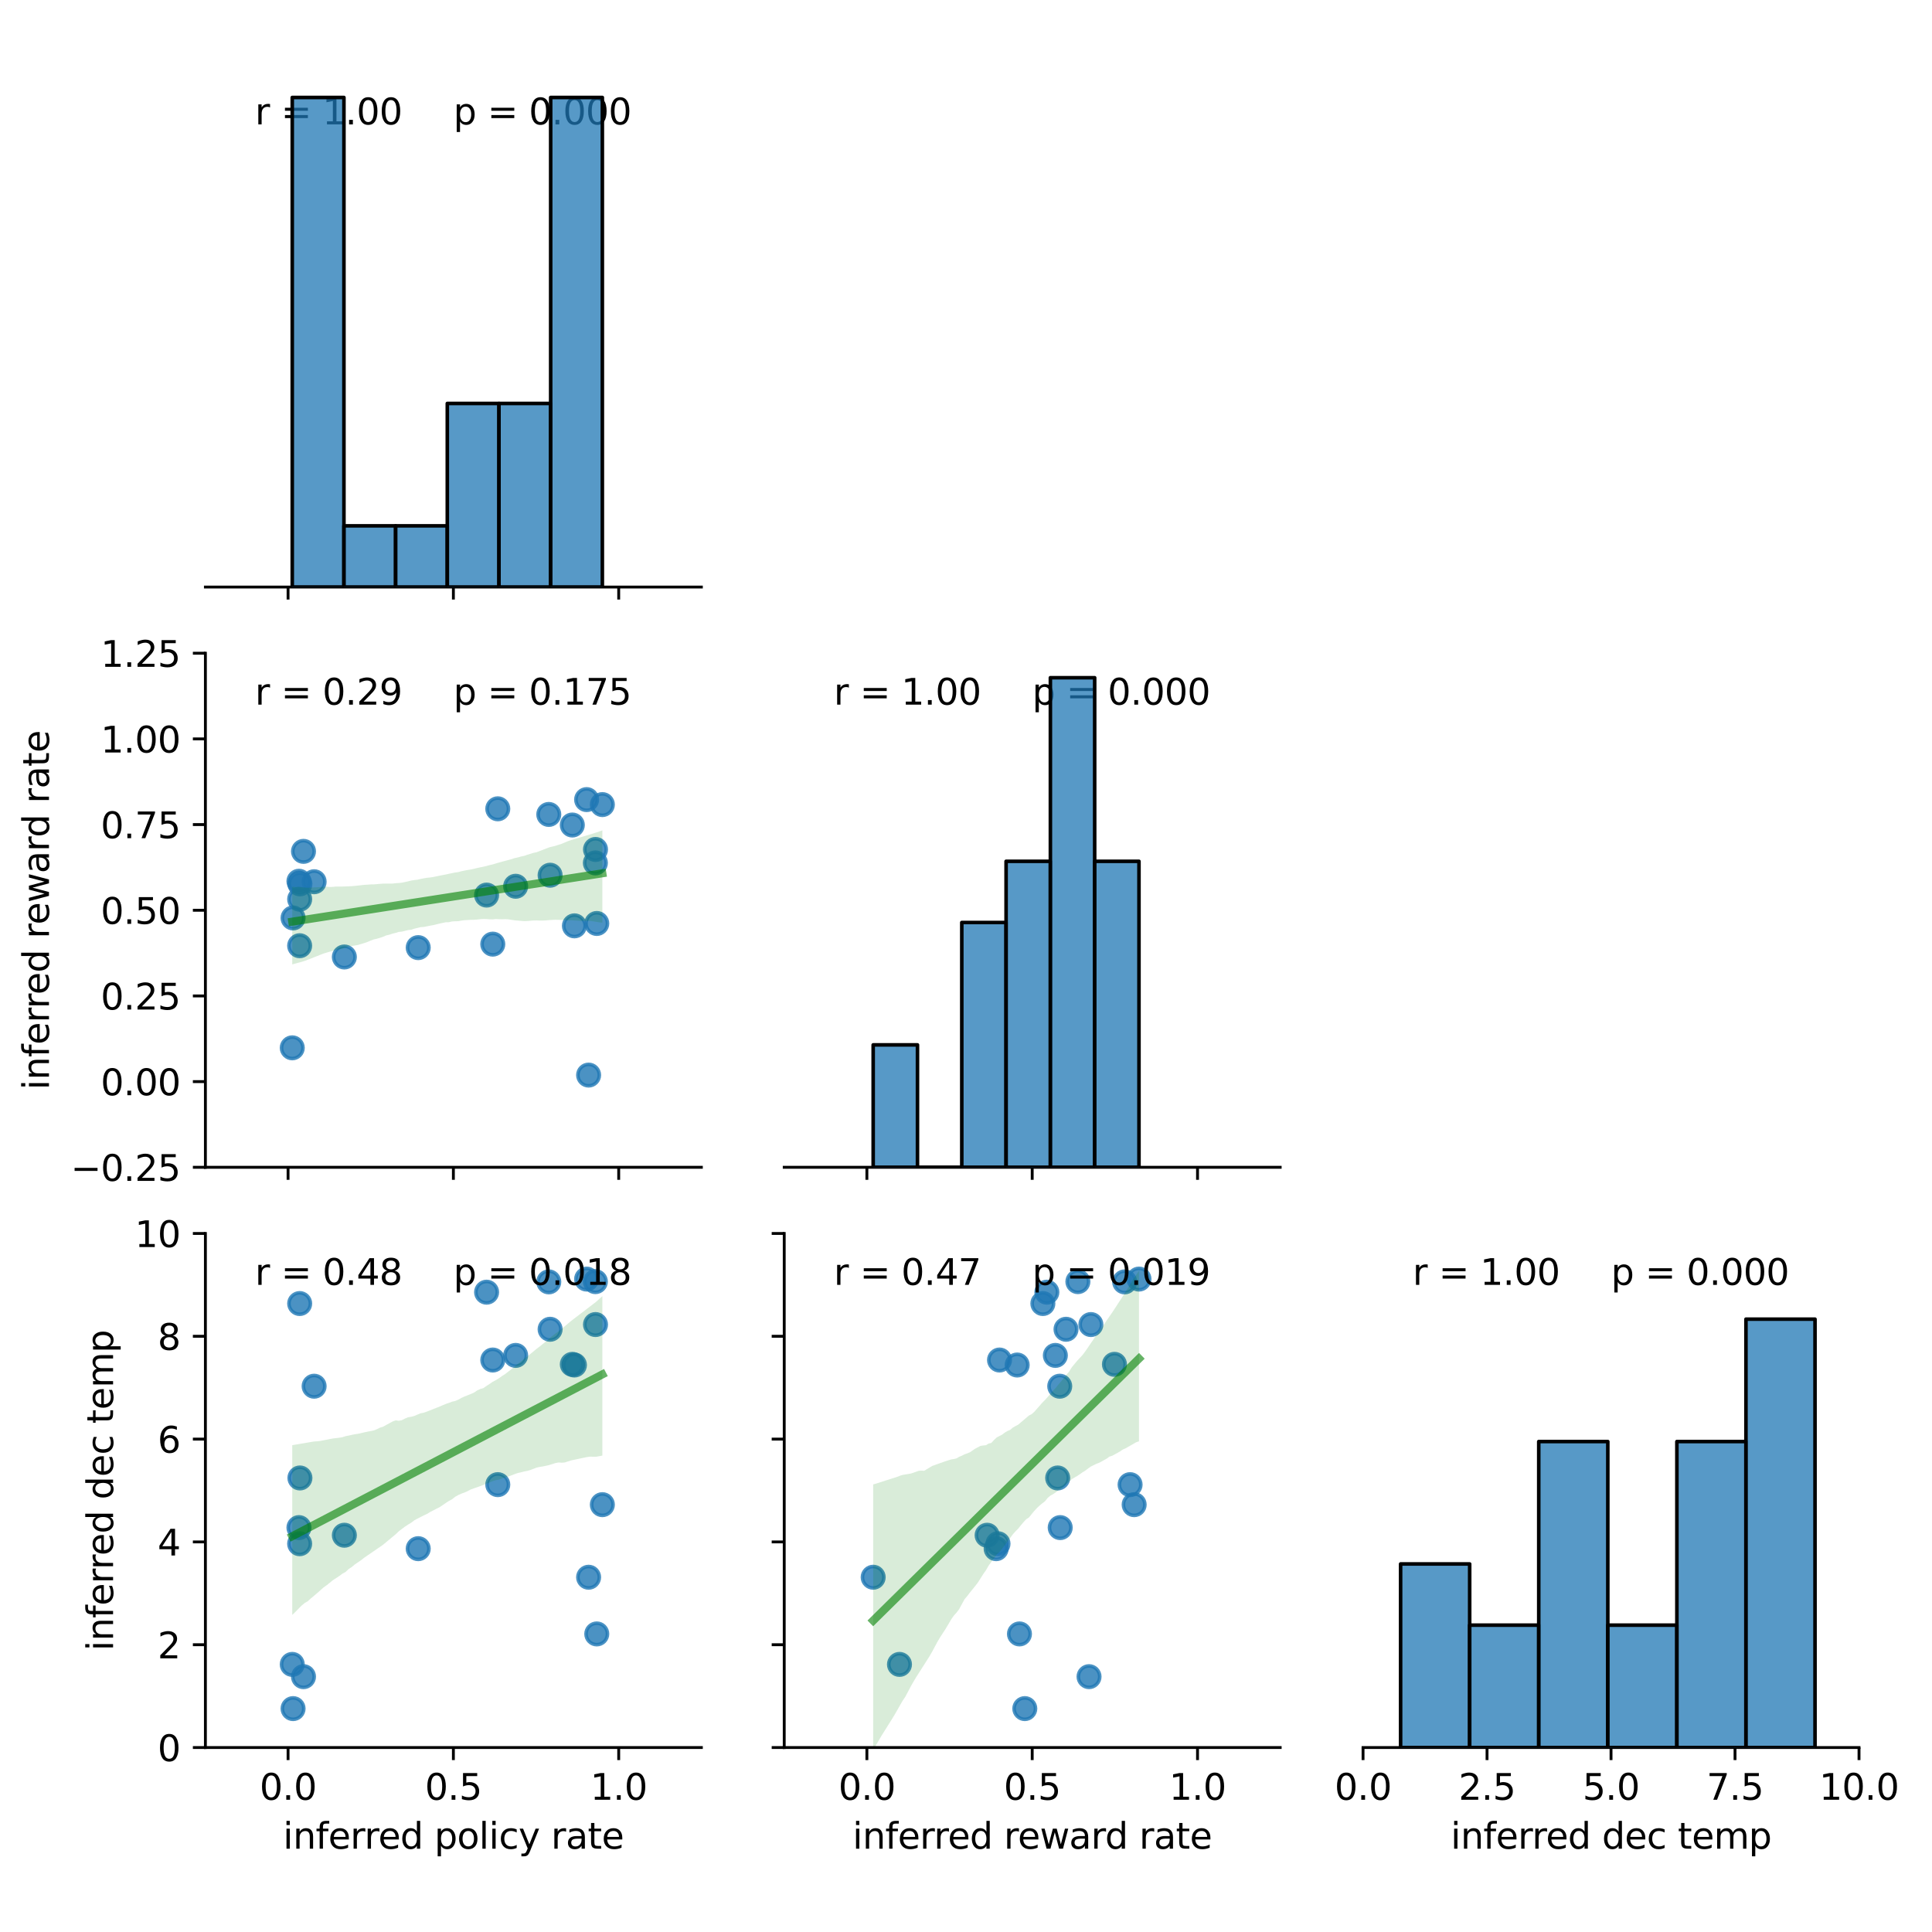 <?xml version="1.0" encoding="utf-8" standalone="no"?>
<!DOCTYPE svg PUBLIC "-//W3C//DTD SVG 1.1//EN"
  "http://www.w3.org/Graphics/SVG/1.1/DTD/svg11.dtd">
<svg xmlns:xlink="http://www.w3.org/1999/xlink" width="540pt" height="540pt" viewBox="0 0 540 540" xmlns="http://www.w3.org/2000/svg" version="1.1">
 <defs>
  <style type="text/css">*{stroke-linejoin: round; stroke-linecap: butt}</style>
 </defs>
 <g id="figure_1">
  <g id="patch_1">
   <path d="M 0 540 
L 540 540 
L 540 0 
L 0 0 
z
" style="fill: #ffffff"/>
  </g>
  <g id="axes_1">
   <g id="patch_2">
    <path d="M 57.41 164.08 
L 196.034 164.08 
L 196.034 20.4 
L 57.41 20.4 
z
" style="fill: #ffffff"/>
   </g>
   <g id="matplotlib.axis_1">
    <g id="xtick_1">
     <g id="line2d_1">
      <defs>
       <path id="meff2487780" d="M 0 0 
L 0 3.5 
" style="stroke: #000000; stroke-width: 0.8"/>
      </defs>
      <g>
       <use xlink:href="#meff2487780" x="80.514" y="164.08" style="stroke: #000000; stroke-width: 0.8"/>
      </g>
     </g>
    </g>
    <g id="xtick_2">
     <g id="line2d_2">
      <g>
       <use xlink:href="#meff2487780" x="126.722" y="164.08" style="stroke: #000000; stroke-width: 0.8"/>
      </g>
     </g>
    </g>
    <g id="xtick_3">
     <g id="line2d_3">
      <g>
       <use xlink:href="#meff2487780" x="172.93" y="164.08" style="stroke: #000000; stroke-width: 0.8"/>
      </g>
     </g>
    </g>
   </g>
   <g id="patch_3">
    <path d="M 57.41 164.08 
L 196.034 164.08 
" style="fill: none; stroke: #000000; stroke-width: 0.8; stroke-linejoin: miter; stroke-linecap: square"/>
   </g>
   <g id="text_1">
    <!-- r = 1.00  -->
    <g transform="translate(71.272 34.768) scale(0.1 -0.1)">
     <defs>
      <path id="DejaVuSans-72" d="M 2631 2963 
Q 2534 3019 2420 3045 
Q 2306 3072 2169 3072 
Q 1681 3072 1420 2755 
Q 1159 2438 1159 1844 
L 1159 0 
L 581 0 
L 581 3500 
L 1159 3500 
L 1159 2956 
Q 1341 3275 1631 3429 
Q 1922 3584 2338 3584 
Q 2397 3584 2469 3576 
Q 2541 3569 2628 3553 
L 2631 2963 
z
" transform="scale(0.016)"/>
      <path id="DejaVuSans-20" transform="scale(0.016)"/>
      <path id="DejaVuSans-3d" d="M 678 2906 
L 4684 2906 
L 4684 2381 
L 678 2381 
L 678 2906 
z
M 678 1631 
L 4684 1631 
L 4684 1100 
L 678 1100 
L 678 1631 
z
" transform="scale(0.016)"/>
      <path id="DejaVuSans-31" d="M 794 531 
L 1825 531 
L 1825 4091 
L 703 3866 
L 703 4441 
L 1819 4666 
L 2450 4666 
L 2450 531 
L 3481 531 
L 3481 0 
L 794 0 
L 794 531 
z
" transform="scale(0.016)"/>
      <path id="DejaVuSans-2e" d="M 684 794 
L 1344 794 
L 1344 0 
L 684 0 
L 684 794 
z
" transform="scale(0.016)"/>
      <path id="DejaVuSans-30" d="M 2034 4250 
Q 1547 4250 1301 3770 
Q 1056 3291 1056 2328 
Q 1056 1369 1301 889 
Q 1547 409 2034 409 
Q 2525 409 2770 889 
Q 3016 1369 3016 2328 
Q 3016 3291 2770 3770 
Q 2525 4250 2034 4250 
z
M 2034 4750 
Q 2819 4750 3233 4129 
Q 3647 3509 3647 2328 
Q 3647 1150 3233 529 
Q 2819 -91 2034 -91 
Q 1250 -91 836 529 
Q 422 1150 422 2328 
Q 422 3509 836 4129 
Q 1250 4750 2034 4750 
z
" transform="scale(0.016)"/>
     </defs>
     <use xlink:href="#DejaVuSans-72"/>
     <use xlink:href="#DejaVuSans-20" x="41.113"/>
     <use xlink:href="#DejaVuSans-3d" x="72.9"/>
     <use xlink:href="#DejaVuSans-20" x="156.689"/>
     <use xlink:href="#DejaVuSans-31" x="188.477"/>
     <use xlink:href="#DejaVuSans-2e" x="252.1"/>
     <use xlink:href="#DejaVuSans-30" x="283.887"/>
     <use xlink:href="#DejaVuSans-30" x="347.51"/>
     <use xlink:href="#DejaVuSans-20" x="411.133"/>
    </g>
   </g>
   <g id="text_2">
    <!-- p = 0.000 -->
    <g transform="translate(126.722 34.768) scale(0.1 -0.1)">
     <defs>
      <path id="DejaVuSans-70" d="M 1159 525 
L 1159 -1331 
L 581 -1331 
L 581 3500 
L 1159 3500 
L 1159 2969 
Q 1341 3281 1617 3432 
Q 1894 3584 2278 3584 
Q 2916 3584 3314 3078 
Q 3713 2572 3713 1747 
Q 3713 922 3314 415 
Q 2916 -91 2278 -91 
Q 1894 -91 1617 61 
Q 1341 213 1159 525 
z
M 3116 1747 
Q 3116 2381 2855 2742 
Q 2594 3103 2138 3103 
Q 1681 3103 1420 2742 
Q 1159 2381 1159 1747 
Q 1159 1113 1420 752 
Q 1681 391 2138 391 
Q 2594 391 2855 752 
Q 3116 1113 3116 1747 
z
" transform="scale(0.016)"/>
     </defs>
     <use xlink:href="#DejaVuSans-70"/>
     <use xlink:href="#DejaVuSans-20" x="63.477"/>
     <use xlink:href="#DejaVuSans-3d" x="95.264"/>
     <use xlink:href="#DejaVuSans-20" x="179.053"/>
     <use xlink:href="#DejaVuSans-30" x="210.84"/>
     <use xlink:href="#DejaVuSans-2e" x="274.463"/>
     <use xlink:href="#DejaVuSans-30" x="306.25"/>
     <use xlink:href="#DejaVuSans-30" x="369.873"/>
     <use xlink:href="#DejaVuSans-30" x="433.496"/>
    </g>
   </g>
  </g>
  <g id="axes_2">
   <g id="patch_4">
    <path d="M 57.41 326.26 
L 196.034 326.26 
L 196.034 182.58 
L 57.41 182.58 
z
" style="fill: #ffffff"/>
   </g>
   <g id="PathCollection_1">
    <defs>
     <path id="mf98babd515" d="M 0 3 
C 0.796 3 1.559 2.684 2.121 2.121 
C 2.684 1.559 3 0.796 3 0 
C 3 -0.796 2.684 -1.559 2.121 -2.121 
C 1.559 -2.684 0.796 -3 0 -3 
C -0.796 -3 -1.559 -2.684 -2.121 -2.121 
C -2.684 -1.559 -3 -0.796 -3 0 
C -3 0.796 -2.684 1.559 -2.121 2.121 
C -1.559 2.684 -0.796 3 0 3 
z
" style="stroke: #1f77b4; stroke-opacity: 0.8"/>
    </defs>
    <g clip-path="url(#p3a75194416)">
     <use xlink:href="#mf98babd515" x="139.13" y="226.064" style="fill: #1f77b4; fill-opacity: 0.8; stroke: #1f77b4; stroke-opacity: 0.8"/>
     <use xlink:href="#mf98babd515" x="166.797" y="258.114" style="fill: #1f77b4; fill-opacity: 0.8; stroke: #1f77b4; stroke-opacity: 0.8"/>
     <use xlink:href="#mf98babd515" x="163.961" y="223.489" style="fill: #1f77b4; fill-opacity: 0.8; stroke: #1f77b4; stroke-opacity: 0.8"/>
     <use xlink:href="#mf98babd515" x="144.125" y="247.714" style="fill: #1f77b4; fill-opacity: 0.8; stroke: #1f77b4; stroke-opacity: 0.8"/>
     <use xlink:href="#mf98babd515" x="153.383" y="227.638" style="fill: #1f77b4; fill-opacity: 0.8; stroke: #1f77b4; stroke-opacity: 0.8"/>
     <use xlink:href="#mf98babd515" x="81.913" y="256.568" style="fill: #1f77b4; fill-opacity: 0.8; stroke: #1f77b4; stroke-opacity: 0.8"/>
     <use xlink:href="#mf98babd515" x="83.752" y="264.332" style="fill: #1f77b4; fill-opacity: 0.8; stroke: #1f77b4; stroke-opacity: 0.8"/>
     <use xlink:href="#mf98babd515" x="168.359" y="224.885" style="fill: #1f77b4; fill-opacity: 0.8; stroke: #1f77b4; stroke-opacity: 0.8"/>
     <use xlink:href="#mf98babd515" x="81.684" y="292.871" style="fill: #1f77b4; fill-opacity: 0.8; stroke: #1f77b4; stroke-opacity: 0.8"/>
     <use xlink:href="#mf98babd515" x="136.004" y="250.177" style="fill: #1f77b4; fill-opacity: 0.8; stroke: #1f77b4; stroke-opacity: 0.8"/>
     <use xlink:href="#mf98babd515" x="83.555" y="246.308" style="fill: #1f77b4; fill-opacity: 0.8; stroke: #1f77b4; stroke-opacity: 0.8"/>
     <use xlink:href="#mf98babd515" x="137.732" y="263.889" style="fill: #1f77b4; fill-opacity: 0.8; stroke: #1f77b4; stroke-opacity: 0.8"/>
     <use xlink:href="#mf98babd515" x="116.891" y="264.864" style="fill: #1f77b4; fill-opacity: 0.8; stroke: #1f77b4; stroke-opacity: 0.8"/>
     <use xlink:href="#mf98babd515" x="166.446" y="237.425" style="fill: #1f77b4; fill-opacity: 0.8; stroke: #1f77b4; stroke-opacity: 0.8"/>
     <use xlink:href="#mf98babd515" x="96.248" y="267.479" style="fill: #1f77b4; fill-opacity: 0.8; stroke: #1f77b4; stroke-opacity: 0.8"/>
     <use xlink:href="#mf98babd515" x="83.759" y="251.333" style="fill: #1f77b4; fill-opacity: 0.8; stroke: #1f77b4; stroke-opacity: 0.8"/>
     <use xlink:href="#mf98babd515" x="83.827" y="247.041" style="fill: #1f77b4; fill-opacity: 0.8; stroke: #1f77b4; stroke-opacity: 0.8"/>
     <use xlink:href="#mf98babd515" x="160.552" y="258.778" style="fill: #1f77b4; fill-opacity: 0.8; stroke: #1f77b4; stroke-opacity: 0.8"/>
     <use xlink:href="#mf98babd515" x="84.827" y="237.958" style="fill: #1f77b4; fill-opacity: 0.8; stroke: #1f77b4; stroke-opacity: 0.8"/>
     <use xlink:href="#mf98babd515" x="166.41" y="241.187" style="fill: #1f77b4; fill-opacity: 0.8; stroke: #1f77b4; stroke-opacity: 0.8"/>
     <use xlink:href="#mf98babd515" x="153.756" y="244.625" style="fill: #1f77b4; fill-opacity: 0.8; stroke: #1f77b4; stroke-opacity: 0.8"/>
     <use xlink:href="#mf98babd515" x="164.517" y="300.489" style="fill: #1f77b4; fill-opacity: 0.8; stroke: #1f77b4; stroke-opacity: 0.8"/>
     <use xlink:href="#mf98babd515" x="159.965" y="230.595" style="fill: #1f77b4; fill-opacity: 0.8; stroke: #1f77b4; stroke-opacity: 0.8"/>
     <use xlink:href="#mf98babd515" x="87.798" y="246.448" style="fill: #1f77b4; fill-opacity: 0.8; stroke: #1f77b4; stroke-opacity: 0.8"/>
    </g>
   </g>
   <g id="PolyCollection_1">
    <path d="M 81.684 247.855 
L 81.684 269.551 
L 82.56 269.315 
L 83.435 269.079 
L 84.311 268.839 
L 85.186 268.576 
L 86.062 268.231 
L 86.937 267.899 
L 87.813 267.55 
L 88.688 267.2 
L 89.564 266.85 
L 90.439 266.512 
L 91.315 266.251 
L 92.19 265.994 
L 93.066 265.741 
L 93.941 265.476 
L 94.817 265.298 
L 95.692 265.166 
L 96.568 264.838 
L 97.443 264.52 
L 98.319 264.395 
L 99.194 264.269 
L 100.07 264.113 
L 100.945 263.851 
L 101.821 263.587 
L 102.696 263.282 
L 103.572 262.918 
L 104.447 262.578 
L 105.323 262.383 
L 106.198 262.129 
L 107.074 261.832 
L 107.949 261.452 
L 108.825 261.256 
L 109.7 260.962 
L 110.576 260.755 
L 111.451 260.473 
L 112.327 260.389 
L 113.202 260.176 
L 114.078 259.953 
L 114.953 259.864 
L 115.829 259.564 
L 116.704 259.36 
L 117.58 259.135 
L 118.455 259.082 
L 119.331 258.908 
L 120.206 258.732 
L 121.082 258.58 
L 121.957 258.366 
L 122.833 258.152 
L 123.708 257.96 
L 124.584 257.777 
L 125.459 257.764 
L 126.335 257.547 
L 127.21 257.498 
L 128.086 257.472 
L 128.961 257.317 
L 129.837 257.197 
L 130.712 257.149 
L 131.588 257.096 
L 132.463 257.085 
L 133.339 257.02 
L 134.214 256.921 
L 135.09 256.86 
L 135.965 256.881 
L 136.841 256.947 
L 137.716 256.97 
L 138.592 256.871 
L 139.467 256.92 
L 140.343 256.94 
L 141.218 256.91 
L 142.094 256.963 
L 142.969 257.097 
L 143.845 257.232 
L 144.72 257.307 
L 145.596 257.381 
L 146.471 257.453 
L 147.347 257.429 
L 148.222 257.354 
L 149.098 257.28 
L 149.973 257.262 
L 150.849 257.304 
L 151.724 257.296 
L 152.6 257.251 
L 153.475 257.175 
L 154.351 257.114 
L 155.226 257.073 
L 156.102 257.101 
L 156.977 257.132 
L 157.853 257.158 
L 158.728 257.267 
L 159.604 257.214 
L 160.479 257.264 
L 161.355 257.331 
L 162.23 257.398 
L 163.106 257.376 
L 163.981 257.388 
L 164.857 257.384 
L 165.732 257.504 
L 166.608 257.65 
L 167.483 257.794 
L 168.359 257.886 
L 168.359 232.097 
L 168.359 232.097 
L 167.483 232.403 
L 166.608 232.695 
L 165.732 232.987 
L 164.857 233.251 
L 163.981 233.512 
L 163.106 233.773 
L 162.23 234.037 
L 161.355 234.295 
L 160.479 234.553 
L 159.604 234.812 
L 158.728 235.112 
L 157.853 235.482 
L 156.977 235.853 
L 156.102 236.13 
L 155.226 236.418 
L 154.351 236.63 
L 153.475 236.852 
L 152.6 237.191 
L 151.724 237.527 
L 150.849 237.863 
L 149.973 238.2 
L 149.098 238.385 
L 148.222 238.658 
L 147.347 238.923 
L 146.471 239.227 
L 145.596 239.403 
L 144.72 239.662 
L 143.845 239.833 
L 142.969 240.142 
L 142.094 240.376 
L 141.218 240.607 
L 140.343 240.837 
L 139.467 241.084 
L 138.592 241.342 
L 137.716 241.601 
L 136.841 241.812 
L 135.965 242.045 
L 135.09 242.255 
L 134.214 242.432 
L 133.339 242.614 
L 132.463 242.837 
L 131.588 243.023 
L 130.712 243.168 
L 129.837 243.331 
L 128.961 243.512 
L 128.086 243.747 
L 127.21 243.871 
L 126.335 244.05 
L 125.459 244.23 
L 124.584 244.425 
L 123.708 244.589 
L 122.833 244.765 
L 121.957 244.948 
L 121.082 245.127 
L 120.206 245.263 
L 119.331 245.347 
L 118.455 245.497 
L 117.58 245.665 
L 116.704 245.874 
L 115.829 245.973 
L 114.953 246.112 
L 114.078 246.332 
L 113.202 246.532 
L 112.327 246.705 
L 111.451 246.803 
L 110.576 246.862 
L 109.7 246.962 
L 108.825 246.964 
L 107.949 246.963 
L 107.074 246.976 
L 106.198 247.046 
L 105.323 247.118 
L 104.447 247.188 
L 103.572 247.199 
L 102.696 247.271 
L 101.821 247.319 
L 100.945 247.416 
L 100.07 247.514 
L 99.194 247.611 
L 98.319 247.682 
L 97.443 247.731 
L 96.568 247.762 
L 95.692 247.793 
L 94.817 247.791 
L 93.941 247.788 
L 93.066 247.884 
L 92.19 247.917 
L 91.315 247.84 
L 90.439 247.884 
L 89.564 247.931 
L 88.688 247.978 
L 87.813 248.027 
L 86.937 248.072 
L 86.062 248.118 
L 85.186 248.064 
L 84.311 247.978 
L 83.435 247.869 
L 82.56 247.944 
L 81.684 247.855 
z
" clip-path="url(#p3a75194416)" style="fill: #008000; fill-opacity: 0.15"/>
   </g>
   <g id="matplotlib.axis_2">
    <g id="xtick_4">
     <g id="line2d_4">
      <g>
       <use xlink:href="#meff2487780" x="80.514" y="326.26" style="stroke: #000000; stroke-width: 0.8"/>
      </g>
     </g>
    </g>
    <g id="xtick_5">
     <g id="line2d_5">
      <g>
       <use xlink:href="#meff2487780" x="126.722" y="326.26" style="stroke: #000000; stroke-width: 0.8"/>
      </g>
     </g>
    </g>
    <g id="xtick_6">
     <g id="line2d_6">
      <g>
       <use xlink:href="#meff2487780" x="172.93" y="326.26" style="stroke: #000000; stroke-width: 0.8"/>
      </g>
     </g>
    </g>
   </g>
   <g id="matplotlib.axis_3">
    <g id="ytick_1">
     <g id="line2d_7">
      <defs>
       <path id="m4d98cd95d5" d="M 0 0 
L -3.5 0 
" style="stroke: #000000; stroke-width: 0.8"/>
      </defs>
      <g>
       <use xlink:href="#m4d98cd95d5" x="57.41" y="326.26" style="stroke: #000000; stroke-width: 0.8"/>
      </g>
     </g>
     <g id="text_3">
      <!-- −0.25 -->
      <g transform="translate(19.765 330.059) scale(0.1 -0.1)">
       <defs>
        <path id="DejaVuSans-2212" d="M 678 2272 
L 4684 2272 
L 4684 1741 
L 678 1741 
L 678 2272 
z
" transform="scale(0.016)"/>
        <path id="DejaVuSans-32" d="M 1228 531 
L 3431 531 
L 3431 0 
L 469 0 
L 469 531 
Q 828 903 1448 1529 
Q 2069 2156 2228 2338 
Q 2531 2678 2651 2914 
Q 2772 3150 2772 3378 
Q 2772 3750 2511 3984 
Q 2250 4219 1831 4219 
Q 1534 4219 1204 4116 
Q 875 4013 500 3803 
L 500 4441 
Q 881 4594 1212 4672 
Q 1544 4750 1819 4750 
Q 2544 4750 2975 4387 
Q 3406 4025 3406 3419 
Q 3406 3131 3298 2873 
Q 3191 2616 2906 2266 
Q 2828 2175 2409 1742 
Q 1991 1309 1228 531 
z
" transform="scale(0.016)"/>
        <path id="DejaVuSans-35" d="M 691 4666 
L 3169 4666 
L 3169 4134 
L 1269 4134 
L 1269 2991 
Q 1406 3038 1543 3061 
Q 1681 3084 1819 3084 
Q 2600 3084 3056 2656 
Q 3513 2228 3513 1497 
Q 3513 744 3044 326 
Q 2575 -91 1722 -91 
Q 1428 -91 1123 -41 
Q 819 9 494 109 
L 494 744 
Q 775 591 1075 516 
Q 1375 441 1709 441 
Q 2250 441 2565 725 
Q 2881 1009 2881 1497 
Q 2881 1984 2565 2268 
Q 2250 2553 1709 2553 
Q 1456 2553 1204 2497 
Q 953 2441 691 2322 
L 691 4666 
z
" transform="scale(0.016)"/>
       </defs>
       <use xlink:href="#DejaVuSans-2212"/>
       <use xlink:href="#DejaVuSans-30" x="83.789"/>
       <use xlink:href="#DejaVuSans-2e" x="147.412"/>
       <use xlink:href="#DejaVuSans-32" x="179.199"/>
       <use xlink:href="#DejaVuSans-35" x="242.822"/>
      </g>
     </g>
    </g>
    <g id="ytick_2">
     <g id="line2d_8">
      <g>
       <use xlink:href="#m4d98cd95d5" x="57.41" y="302.313" style="stroke: #000000; stroke-width: 0.8"/>
      </g>
     </g>
     <g id="text_4">
      <!-- 0.00 -->
      <g transform="translate(28.144 306.113) scale(0.1 -0.1)">
       <use xlink:href="#DejaVuSans-30"/>
       <use xlink:href="#DejaVuSans-2e" x="63.623"/>
       <use xlink:href="#DejaVuSans-30" x="95.41"/>
       <use xlink:href="#DejaVuSans-30" x="159.033"/>
      </g>
     </g>
    </g>
    <g id="ytick_3">
     <g id="line2d_9">
      <g>
       <use xlink:href="#m4d98cd95d5" x="57.41" y="278.367" style="stroke: #000000; stroke-width: 0.8"/>
      </g>
     </g>
     <g id="text_5">
      <!-- 0.25 -->
      <g transform="translate(28.144 282.166) scale(0.1 -0.1)">
       <use xlink:href="#DejaVuSans-30"/>
       <use xlink:href="#DejaVuSans-2e" x="63.623"/>
       <use xlink:href="#DejaVuSans-32" x="95.41"/>
       <use xlink:href="#DejaVuSans-35" x="159.033"/>
      </g>
     </g>
    </g>
    <g id="ytick_4">
     <g id="line2d_10">
      <g>
       <use xlink:href="#m4d98cd95d5" x="57.41" y="254.42" style="stroke: #000000; stroke-width: 0.8"/>
      </g>
     </g>
     <g id="text_6">
      <!-- 0.50 -->
      <g transform="translate(28.144 258.219) scale(0.1 -0.1)">
       <use xlink:href="#DejaVuSans-30"/>
       <use xlink:href="#DejaVuSans-2e" x="63.623"/>
       <use xlink:href="#DejaVuSans-35" x="95.41"/>
       <use xlink:href="#DejaVuSans-30" x="159.033"/>
      </g>
     </g>
    </g>
    <g id="ytick_5">
     <g id="line2d_11">
      <g>
       <use xlink:href="#m4d98cd95d5" x="57.41" y="230.473" style="stroke: #000000; stroke-width: 0.8"/>
      </g>
     </g>
     <g id="text_7">
      <!-- 0.75 -->
      <g transform="translate(28.144 234.273) scale(0.1 -0.1)">
       <defs>
        <path id="DejaVuSans-37" d="M 525 4666 
L 3525 4666 
L 3525 4397 
L 1831 0 
L 1172 0 
L 2766 4134 
L 525 4134 
L 525 4666 
z
" transform="scale(0.016)"/>
       </defs>
       <use xlink:href="#DejaVuSans-30"/>
       <use xlink:href="#DejaVuSans-2e" x="63.623"/>
       <use xlink:href="#DejaVuSans-37" x="95.41"/>
       <use xlink:href="#DejaVuSans-35" x="159.033"/>
      </g>
     </g>
    </g>
    <g id="ytick_6">
     <g id="line2d_12">
      <g>
       <use xlink:href="#m4d98cd95d5" x="57.41" y="206.527" style="stroke: #000000; stroke-width: 0.8"/>
      </g>
     </g>
     <g id="text_8">
      <!-- 1.00 -->
      <g transform="translate(28.144 210.326) scale(0.1 -0.1)">
       <use xlink:href="#DejaVuSans-31"/>
       <use xlink:href="#DejaVuSans-2e" x="63.623"/>
       <use xlink:href="#DejaVuSans-30" x="95.41"/>
       <use xlink:href="#DejaVuSans-30" x="159.033"/>
      </g>
     </g>
    </g>
    <g id="ytick_7">
     <g id="line2d_13">
      <g>
       <use xlink:href="#m4d98cd95d5" x="57.41" y="182.58" style="stroke: #000000; stroke-width: 0.8"/>
      </g>
     </g>
     <g id="text_9">
      <!-- 1.25 -->
      <g transform="translate(28.144 186.379) scale(0.1 -0.1)">
       <use xlink:href="#DejaVuSans-31"/>
       <use xlink:href="#DejaVuSans-2e" x="63.623"/>
       <use xlink:href="#DejaVuSans-32" x="95.41"/>
       <use xlink:href="#DejaVuSans-35" x="159.033"/>
      </g>
     </g>
    </g>
    <g id="text_10">
     <!-- inferred reward rate -->
     <g transform="translate(13.685 304.625) rotate(-90) scale(0.1 -0.1)">
      <defs>
       <path id="DejaVuSans-69" d="M 603 3500 
L 1178 3500 
L 1178 0 
L 603 0 
L 603 3500 
z
M 603 4863 
L 1178 4863 
L 1178 4134 
L 603 4134 
L 603 4863 
z
" transform="scale(0.016)"/>
       <path id="DejaVuSans-6e" d="M 3513 2113 
L 3513 0 
L 2938 0 
L 2938 2094 
Q 2938 2591 2744 2837 
Q 2550 3084 2163 3084 
Q 1697 3084 1428 2787 
Q 1159 2491 1159 1978 
L 1159 0 
L 581 0 
L 581 3500 
L 1159 3500 
L 1159 2956 
Q 1366 3272 1645 3428 
Q 1925 3584 2291 3584 
Q 2894 3584 3203 3211 
Q 3513 2838 3513 2113 
z
" transform="scale(0.016)"/>
       <path id="DejaVuSans-66" d="M 2375 4863 
L 2375 4384 
L 1825 4384 
Q 1516 4384 1395 4259 
Q 1275 4134 1275 3809 
L 1275 3500 
L 2222 3500 
L 2222 3053 
L 1275 3053 
L 1275 0 
L 697 0 
L 697 3053 
L 147 3053 
L 147 3500 
L 697 3500 
L 697 3744 
Q 697 4328 969 4595 
Q 1241 4863 1831 4863 
L 2375 4863 
z
" transform="scale(0.016)"/>
       <path id="DejaVuSans-65" d="M 3597 1894 
L 3597 1613 
L 953 1613 
Q 991 1019 1311 708 
Q 1631 397 2203 397 
Q 2534 397 2845 478 
Q 3156 559 3463 722 
L 3463 178 
Q 3153 47 2828 -22 
Q 2503 -91 2169 -91 
Q 1331 -91 842 396 
Q 353 884 353 1716 
Q 353 2575 817 3079 
Q 1281 3584 2069 3584 
Q 2775 3584 3186 3129 
Q 3597 2675 3597 1894 
z
M 3022 2063 
Q 3016 2534 2758 2815 
Q 2500 3097 2075 3097 
Q 1594 3097 1305 2825 
Q 1016 2553 972 2059 
L 3022 2063 
z
" transform="scale(0.016)"/>
       <path id="DejaVuSans-64" d="M 2906 2969 
L 2906 4863 
L 3481 4863 
L 3481 0 
L 2906 0 
L 2906 525 
Q 2725 213 2448 61 
Q 2172 -91 1784 -91 
Q 1150 -91 751 415 
Q 353 922 353 1747 
Q 353 2572 751 3078 
Q 1150 3584 1784 3584 
Q 2172 3584 2448 3432 
Q 2725 3281 2906 2969 
z
M 947 1747 
Q 947 1113 1208 752 
Q 1469 391 1925 391 
Q 2381 391 2643 752 
Q 2906 1113 2906 1747 
Q 2906 2381 2643 2742 
Q 2381 3103 1925 3103 
Q 1469 3103 1208 2742 
Q 947 2381 947 1747 
z
" transform="scale(0.016)"/>
       <path id="DejaVuSans-77" d="M 269 3500 
L 844 3500 
L 1563 769 
L 2278 3500 
L 2956 3500 
L 3675 769 
L 4391 3500 
L 4966 3500 
L 4050 0 
L 3372 0 
L 2619 2869 
L 1863 0 
L 1184 0 
L 269 3500 
z
" transform="scale(0.016)"/>
       <path id="DejaVuSans-61" d="M 2194 1759 
Q 1497 1759 1228 1600 
Q 959 1441 959 1056 
Q 959 750 1161 570 
Q 1363 391 1709 391 
Q 2188 391 2477 730 
Q 2766 1069 2766 1631 
L 2766 1759 
L 2194 1759 
z
M 3341 1997 
L 3341 0 
L 2766 0 
L 2766 531 
Q 2569 213 2275 61 
Q 1981 -91 1556 -91 
Q 1019 -91 701 211 
Q 384 513 384 1019 
Q 384 1609 779 1909 
Q 1175 2209 1959 2209 
L 2766 2209 
L 2766 2266 
Q 2766 2663 2505 2880 
Q 2244 3097 1772 3097 
Q 1472 3097 1187 3025 
Q 903 2953 641 2809 
L 641 3341 
Q 956 3463 1253 3523 
Q 1550 3584 1831 3584 
Q 2591 3584 2966 3190 
Q 3341 2797 3341 1997 
z
" transform="scale(0.016)"/>
       <path id="DejaVuSans-74" d="M 1172 4494 
L 1172 3500 
L 2356 3500 
L 2356 3053 
L 1172 3053 
L 1172 1153 
Q 1172 725 1289 603 
Q 1406 481 1766 481 
L 2356 481 
L 2356 0 
L 1766 0 
Q 1100 0 847 248 
Q 594 497 594 1153 
L 594 3053 
L 172 3053 
L 172 3500 
L 594 3500 
L 594 4494 
L 1172 4494 
z
" transform="scale(0.016)"/>
      </defs>
      <use xlink:href="#DejaVuSans-69"/>
      <use xlink:href="#DejaVuSans-6e" x="27.783"/>
      <use xlink:href="#DejaVuSans-66" x="91.162"/>
      <use xlink:href="#DejaVuSans-65" x="126.367"/>
      <use xlink:href="#DejaVuSans-72" x="187.891"/>
      <use xlink:href="#DejaVuSans-72" x="227.254"/>
      <use xlink:href="#DejaVuSans-65" x="266.117"/>
      <use xlink:href="#DejaVuSans-64" x="327.641"/>
      <use xlink:href="#DejaVuSans-20" x="391.117"/>
      <use xlink:href="#DejaVuSans-72" x="422.904"/>
      <use xlink:href="#DejaVuSans-65" x="461.768"/>
      <use xlink:href="#DejaVuSans-77" x="523.291"/>
      <use xlink:href="#DejaVuSans-61" x="605.078"/>
      <use xlink:href="#DejaVuSans-72" x="666.357"/>
      <use xlink:href="#DejaVuSans-64" x="705.721"/>
      <use xlink:href="#DejaVuSans-20" x="769.197"/>
      <use xlink:href="#DejaVuSans-72" x="800.984"/>
      <use xlink:href="#DejaVuSans-61" x="842.098"/>
      <use xlink:href="#DejaVuSans-74" x="903.377"/>
      <use xlink:href="#DejaVuSans-65" x="942.586"/>
     </g>
    </g>
   </g>
   <g id="line2d_14">
    <path d="M 81.684 257.607 
L 82.56 257.47 
L 83.435 257.334 
L 84.311 257.197 
L 85.186 257.061 
L 86.062 256.924 
L 86.937 256.788 
L 87.813 256.651 
L 88.688 256.515 
L 89.564 256.378 
L 90.439 256.242 
L 91.315 256.105 
L 92.19 255.969 
L 93.066 255.832 
L 93.941 255.696 
L 94.817 255.559 
L 95.692 255.423 
L 96.568 255.286 
L 97.443 255.15 
L 98.319 255.013 
L 99.194 254.877 
L 100.07 254.74 
L 100.945 254.604 
L 101.821 254.467 
L 102.696 254.331 
L 103.572 254.194 
L 104.447 254.058 
L 105.323 253.921 
L 106.198 253.785 
L 107.074 253.648 
L 107.949 253.511 
L 108.825 253.375 
L 109.7 253.238 
L 110.576 253.102 
L 111.451 252.965 
L 112.327 252.829 
L 113.202 252.692 
L 114.078 252.556 
L 114.953 252.419 
L 115.829 252.283 
L 116.704 252.146 
L 117.58 252.01 
L 118.455 251.873 
L 119.331 251.737 
L 120.206 251.6 
L 121.082 251.464 
L 121.957 251.327 
L 122.833 251.191 
L 123.708 251.054 
L 124.584 250.918 
L 125.459 250.781 
L 126.335 250.645 
L 127.21 250.508 
L 128.086 250.372 
L 128.961 250.235 
L 129.837 250.099 
L 130.712 249.962 
L 131.588 249.826 
L 132.463 249.689 
L 133.339 249.553 
L 134.214 249.416 
L 135.09 249.28 
L 135.965 249.143 
L 136.841 249.007 
L 137.716 248.87 
L 138.592 248.734 
L 139.467 248.597 
L 140.343 248.46 
L 141.218 248.324 
L 142.094 248.187 
L 142.969 248.051 
L 143.845 247.914 
L 144.72 247.778 
L 145.596 247.641 
L 146.471 247.505 
L 147.347 247.368 
L 148.222 247.232 
L 149.098 247.095 
L 149.973 246.959 
L 150.849 246.822 
L 151.724 246.686 
L 152.6 246.549 
L 153.475 246.413 
L 154.351 246.276 
L 155.226 246.14 
L 156.102 246.003 
L 156.977 245.867 
L 157.853 245.73 
L 158.728 245.594 
L 159.604 245.457 
L 160.479 245.321 
L 161.355 245.184 
L 162.23 245.048 
L 163.106 244.911 
L 163.981 244.775 
L 164.857 244.638 
L 165.732 244.502 
L 166.608 244.365 
L 167.483 244.229 
L 168.359 244.092 
" clip-path="url(#p3a75194416)" style="fill: none; stroke: #008000; stroke-opacity: 0.6; stroke-width: 2.25; stroke-linecap: square"/>
   </g>
   <g id="patch_5">
    <path d="M 57.41 326.26 
L 57.41 182.58 
" style="fill: none; stroke: #000000; stroke-width: 0.8; stroke-linejoin: miter; stroke-linecap: square"/>
   </g>
   <g id="patch_6">
    <path d="M 57.41 326.26 
L 196.034 326.26 
" style="fill: none; stroke: #000000; stroke-width: 0.8; stroke-linejoin: miter; stroke-linecap: square"/>
   </g>
   <g id="text_11">
    <!-- r = 0.29  -->
    <g transform="translate(71.272 196.948) scale(0.1 -0.1)">
     <defs>
      <path id="DejaVuSans-39" d="M 703 97 
L 703 672 
Q 941 559 1184 500 
Q 1428 441 1663 441 
Q 2288 441 2617 861 
Q 2947 1281 2994 2138 
Q 2813 1869 2534 1725 
Q 2256 1581 1919 1581 
Q 1219 1581 811 2004 
Q 403 2428 403 3163 
Q 403 3881 828 4315 
Q 1253 4750 1959 4750 
Q 2769 4750 3195 4129 
Q 3622 3509 3622 2328 
Q 3622 1225 3098 567 
Q 2575 -91 1691 -91 
Q 1453 -91 1209 -44 
Q 966 3 703 97 
z
M 1959 2075 
Q 2384 2075 2632 2365 
Q 2881 2656 2881 3163 
Q 2881 3666 2632 3958 
Q 2384 4250 1959 4250 
Q 1534 4250 1286 3958 
Q 1038 3666 1038 3163 
Q 1038 2656 1286 2365 
Q 1534 2075 1959 2075 
z
" transform="scale(0.016)"/>
     </defs>
     <use xlink:href="#DejaVuSans-72"/>
     <use xlink:href="#DejaVuSans-20" x="41.113"/>
     <use xlink:href="#DejaVuSans-3d" x="72.9"/>
     <use xlink:href="#DejaVuSans-20" x="156.689"/>
     <use xlink:href="#DejaVuSans-30" x="188.477"/>
     <use xlink:href="#DejaVuSans-2e" x="252.1"/>
     <use xlink:href="#DejaVuSans-32" x="283.887"/>
     <use xlink:href="#DejaVuSans-39" x="347.51"/>
     <use xlink:href="#DejaVuSans-20" x="411.133"/>
    </g>
   </g>
   <g id="text_12">
    <!-- p = 0.175 -->
    <g transform="translate(126.722 196.948) scale(0.1 -0.1)">
     <use xlink:href="#DejaVuSans-70"/>
     <use xlink:href="#DejaVuSans-20" x="63.477"/>
     <use xlink:href="#DejaVuSans-3d" x="95.264"/>
     <use xlink:href="#DejaVuSans-20" x="179.053"/>
     <use xlink:href="#DejaVuSans-30" x="210.84"/>
     <use xlink:href="#DejaVuSans-2e" x="274.463"/>
     <use xlink:href="#DejaVuSans-31" x="306.25"/>
     <use xlink:href="#DejaVuSans-37" x="369.873"/>
     <use xlink:href="#DejaVuSans-35" x="433.496"/>
    </g>
   </g>
  </g>
  <g id="axes_3">
   <g id="patch_7">
    <path d="M 219.193 326.26 
L 357.817 326.26 
L 357.817 182.58 
L 219.193 182.58 
z
" style="fill: #ffffff"/>
   </g>
   <g id="matplotlib.axis_4">
    <g id="xtick_7">
     <g id="line2d_15">
      <g>
       <use xlink:href="#meff2487780" x="242.297" y="326.26" style="stroke: #000000; stroke-width: 0.8"/>
      </g>
     </g>
    </g>
    <g id="xtick_8">
     <g id="line2d_16">
      <g>
       <use xlink:href="#meff2487780" x="288.505" y="326.26" style="stroke: #000000; stroke-width: 0.8"/>
      </g>
     </g>
    </g>
    <g id="xtick_9">
     <g id="line2d_17">
      <g>
       <use xlink:href="#meff2487780" x="334.713" y="326.26" style="stroke: #000000; stroke-width: 0.8"/>
      </g>
     </g>
    </g>
   </g>
   <g id="patch_8">
    <path d="M 219.193 326.26 
L 357.817 326.26 
" style="fill: none; stroke: #000000; stroke-width: 0.8; stroke-linejoin: miter; stroke-linecap: square"/>
   </g>
   <g id="text_13">
    <!-- r = 1.00  -->
    <g transform="translate(233.056 196.948) scale(0.1 -0.1)">
     <use xlink:href="#DejaVuSans-72"/>
     <use xlink:href="#DejaVuSans-20" x="41.113"/>
     <use xlink:href="#DejaVuSans-3d" x="72.9"/>
     <use xlink:href="#DejaVuSans-20" x="156.689"/>
     <use xlink:href="#DejaVuSans-31" x="188.477"/>
     <use xlink:href="#DejaVuSans-2e" x="252.1"/>
     <use xlink:href="#DejaVuSans-30" x="283.887"/>
     <use xlink:href="#DejaVuSans-30" x="347.51"/>
     <use xlink:href="#DejaVuSans-20" x="411.133"/>
    </g>
   </g>
   <g id="text_14">
    <!-- p = 0.000 -->
    <g transform="translate(288.505 196.948) scale(0.1 -0.1)">
     <use xlink:href="#DejaVuSans-70"/>
     <use xlink:href="#DejaVuSans-20" x="63.477"/>
     <use xlink:href="#DejaVuSans-3d" x="95.264"/>
     <use xlink:href="#DejaVuSans-20" x="179.053"/>
     <use xlink:href="#DejaVuSans-30" x="210.84"/>
     <use xlink:href="#DejaVuSans-2e" x="274.463"/>
     <use xlink:href="#DejaVuSans-30" x="306.25"/>
     <use xlink:href="#DejaVuSans-30" x="369.873"/>
     <use xlink:href="#DejaVuSans-30" x="433.496"/>
    </g>
   </g>
  </g>
  <g id="axes_4">
   <g id="patch_9">
    <path d="M 57.41 488.44 
L 196.034 488.44 
L 196.034 344.76 
L 57.41 344.76 
z
" style="fill: #ffffff"/>
   </g>
   <g id="PathCollection_2">
    <g clip-path="url(#p011dd8226e)">
     <use xlink:href="#mf98babd515" x="139.13" y="414.961" style="fill: #1f77b4; fill-opacity: 0.8; stroke: #1f77b4; stroke-opacity: 0.8"/>
     <use xlink:href="#mf98babd515" x="166.797" y="456.687" style="fill: #1f77b4; fill-opacity: 0.8; stroke: #1f77b4; stroke-opacity: 0.8"/>
     <use xlink:href="#mf98babd515" x="163.961" y="357.505" style="fill: #1f77b4; fill-opacity: 0.8; stroke: #1f77b4; stroke-opacity: 0.8"/>
     <use xlink:href="#mf98babd515" x="144.125" y="378.84" style="fill: #1f77b4; fill-opacity: 0.8; stroke: #1f77b4; stroke-opacity: 0.8"/>
     <use xlink:href="#mf98babd515" x="153.383" y="358.289" style="fill: #1f77b4; fill-opacity: 0.8; stroke: #1f77b4; stroke-opacity: 0.8"/>
     <use xlink:href="#mf98babd515" x="81.913" y="477.561" style="fill: #1f77b4; fill-opacity: 0.8; stroke: #1f77b4; stroke-opacity: 0.8"/>
     <use xlink:href="#mf98babd515" x="83.752" y="431.477" style="fill: #1f77b4; fill-opacity: 0.8; stroke: #1f77b4; stroke-opacity: 0.8"/>
     <use xlink:href="#mf98babd515" x="168.359" y="420.558" style="fill: #1f77b4; fill-opacity: 0.8; stroke: #1f77b4; stroke-opacity: 0.8"/>
     <use xlink:href="#mf98babd515" x="81.684" y="465.203" style="fill: #1f77b4; fill-opacity: 0.8; stroke: #1f77b4; stroke-opacity: 0.8"/>
     <use xlink:href="#mf98babd515" x="136.004" y="361.169" style="fill: #1f77b4; fill-opacity: 0.8; stroke: #1f77b4; stroke-opacity: 0.8"/>
     <use xlink:href="#mf98babd515" x="83.555" y="426.97" style="fill: #1f77b4; fill-opacity: 0.8; stroke: #1f77b4; stroke-opacity: 0.8"/>
     <use xlink:href="#mf98babd515" x="137.732" y="380.132" style="fill: #1f77b4; fill-opacity: 0.8; stroke: #1f77b4; stroke-opacity: 0.8"/>
     <use xlink:href="#mf98babd515" x="116.891" y="432.858" style="fill: #1f77b4; fill-opacity: 0.8; stroke: #1f77b4; stroke-opacity: 0.8"/>
     <use xlink:href="#mf98babd515" x="166.446" y="370.216" style="fill: #1f77b4; fill-opacity: 0.8; stroke: #1f77b4; stroke-opacity: 0.8"/>
     <use xlink:href="#mf98babd515" x="96.248" y="429.101" style="fill: #1f77b4; fill-opacity: 0.8; stroke: #1f77b4; stroke-opacity: 0.8"/>
     <use xlink:href="#mf98babd515" x="83.759" y="364.343" style="fill: #1f77b4; fill-opacity: 0.8; stroke: #1f77b4; stroke-opacity: 0.8"/>
     <use xlink:href="#mf98babd515" x="83.827" y="413.095" style="fill: #1f77b4; fill-opacity: 0.8; stroke: #1f77b4; stroke-opacity: 0.8"/>
     <use xlink:href="#mf98babd515" x="160.552" y="381.526" style="fill: #1f77b4; fill-opacity: 0.8; stroke: #1f77b4; stroke-opacity: 0.8"/>
     <use xlink:href="#mf98babd515" x="84.827" y="468.633" style="fill: #1f77b4; fill-opacity: 0.8; stroke: #1f77b4; stroke-opacity: 0.8"/>
     <use xlink:href="#mf98babd515" x="166.41" y="358.219" style="fill: #1f77b4; fill-opacity: 0.8; stroke: #1f77b4; stroke-opacity: 0.8"/>
     <use xlink:href="#mf98babd515" x="153.756" y="371.535" style="fill: #1f77b4; fill-opacity: 0.8; stroke: #1f77b4; stroke-opacity: 0.8"/>
     <use xlink:href="#mf98babd515" x="164.517" y="440.843" style="fill: #1f77b4; fill-opacity: 0.8; stroke: #1f77b4; stroke-opacity: 0.8"/>
     <use xlink:href="#mf98babd515" x="159.965" y="381.334" style="fill: #1f77b4; fill-opacity: 0.8; stroke: #1f77b4; stroke-opacity: 0.8"/>
     <use xlink:href="#mf98babd515" x="87.798" y="387.45" style="fill: #1f77b4; fill-opacity: 0.8; stroke: #1f77b4; stroke-opacity: 0.8"/>
    </g>
   </g>
   <g id="PolyCollection_2">
    <path d="M 81.684 403.936 
L 81.684 451.38 
L 82.56 450.533 
L 83.435 449.64 
L 84.311 448.743 
L 85.186 448.035 
L 86.062 447.514 
L 86.937 446.718 
L 87.813 445.992 
L 88.688 445.245 
L 89.564 444.47 
L 90.439 443.692 
L 91.315 443.078 
L 92.19 442.367 
L 93.066 441.65 
L 93.941 441.095 
L 94.817 440.511 
L 95.692 439.855 
L 96.568 439.385 
L 97.443 438.553 
L 98.319 437.981 
L 99.194 437.251 
L 100.07 436.657 
L 100.945 436.067 
L 101.821 435.368 
L 102.696 434.769 
L 103.572 434.169 
L 104.447 433.569 
L 105.323 432.969 
L 106.198 432.367 
L 107.074 431.752 
L 107.949 431.028 
L 108.825 430.297 
L 109.7 429.572 
L 110.576 428.845 
L 111.451 428.006 
L 112.327 427.341 
L 113.202 426.684 
L 114.078 426.113 
L 114.953 425.589 
L 115.829 424.918 
L 116.704 424.449 
L 117.58 424 
L 118.455 423.56 
L 119.331 423.159 
L 120.206 422.623 
L 121.082 422.169 
L 121.957 421.716 
L 122.833 421.279 
L 123.708 420.693 
L 124.584 420.099 
L 125.459 419.528 
L 126.335 419.056 
L 127.21 418.367 
L 128.086 417.869 
L 128.961 417.48 
L 129.837 417.16 
L 130.712 416.776 
L 131.588 416.305 
L 132.463 415.997 
L 133.339 415.692 
L 134.214 415.384 
L 135.09 415.048 
L 135.965 414.672 
L 136.841 414.344 
L 137.716 413.992 
L 138.592 413.699 
L 139.467 413.548 
L 140.343 413.242 
L 141.218 412.952 
L 142.094 412.689 
L 142.969 412.366 
L 143.845 412.022 
L 144.72 411.714 
L 145.596 411.523 
L 146.471 411.291 
L 147.347 411.126 
L 148.222 410.88 
L 149.098 410.542 
L 149.973 410.204 
L 150.849 410.009 
L 151.724 409.876 
L 152.6 409.69 
L 153.475 409.497 
L 154.351 409.216 
L 155.226 408.934 
L 156.102 408.766 
L 156.977 408.83 
L 157.853 408.766 
L 158.728 408.484 
L 159.604 408.196 
L 160.479 408.012 
L 161.355 407.828 
L 162.23 407.642 
L 163.106 407.456 
L 163.981 407.27 
L 164.857 407.138 
L 165.732 407.159 
L 166.608 407.163 
L 167.483 407.006 
L 168.359 406.845 
L 168.359 362.294 
L 168.359 362.294 
L 167.483 363.064 
L 166.608 363.865 
L 165.732 364.536 
L 164.857 365.207 
L 163.981 365.878 
L 163.106 366.55 
L 162.23 367.204 
L 161.355 367.887 
L 160.479 368.557 
L 159.604 369.228 
L 158.728 369.961 
L 157.853 370.7 
L 156.977 371.396 
L 156.102 372.13 
L 155.226 372.739 
L 154.351 373.427 
L 153.475 374.172 
L 152.6 374.94 
L 151.724 375.644 
L 150.849 376.346 
L 149.973 377.002 
L 149.098 377.736 
L 148.222 378.454 
L 147.347 379.154 
L 146.471 379.854 
L 145.596 380.552 
L 144.72 381.205 
L 143.845 381.961 
L 142.969 382.667 
L 142.094 383.349 
L 141.218 384.032 
L 140.343 384.589 
L 139.467 385.21 
L 138.592 385.755 
L 137.716 386.218 
L 136.841 386.82 
L 135.965 387.381 
L 135.09 387.994 
L 134.214 388.238 
L 133.339 388.651 
L 132.463 389.25 
L 131.588 389.632 
L 130.712 389.978 
L 129.837 390.32 
L 128.961 390.73 
L 128.086 391.214 
L 127.21 391.586 
L 126.335 391.77 
L 125.459 392.115 
L 124.584 392.411 
L 123.708 392.782 
L 122.833 393.162 
L 121.957 393.5 
L 121.082 393.846 
L 120.206 394.193 
L 119.331 394.539 
L 118.455 394.85 
L 117.58 395.013 
L 116.704 395.372 
L 115.829 395.754 
L 114.953 395.995 
L 114.078 396.127 
L 113.202 396.488 
L 112.327 396.938 
L 111.451 397.112 
L 110.576 397.001 
L 109.7 397.319 
L 108.825 397.802 
L 107.949 398.285 
L 107.074 398.768 
L 106.198 399.038 
L 105.323 399.475 
L 104.447 399.82 
L 103.572 399.989 
L 102.696 400.166 
L 101.821 400.344 
L 100.945 400.559 
L 100.07 400.75 
L 99.194 400.874 
L 98.319 401.048 
L 97.443 401.251 
L 96.568 401.42 
L 95.692 401.708 
L 94.817 401.846 
L 93.941 401.962 
L 93.066 402.055 
L 92.19 402.225 
L 91.315 402.397 
L 90.439 402.566 
L 89.564 402.736 
L 88.688 402.842 
L 87.813 402.895 
L 86.937 403.043 
L 86.062 403.192 
L 85.186 403.341 
L 84.311 403.489 
L 83.435 403.638 
L 82.56 403.787 
L 81.684 403.936 
z
" clip-path="url(#p011dd8226e)" style="fill: #008000; fill-opacity: 0.15"/>
   </g>
   <g id="matplotlib.axis_5">
    <g id="xtick_10">
     <g id="line2d_18">
      <g>
       <use xlink:href="#meff2487780" x="80.514" y="488.44" style="stroke: #000000; stroke-width: 0.8"/>
      </g>
     </g>
     <g id="text_15">
      <!-- 0.0 -->
      <g transform="translate(72.562 503.038) scale(0.1 -0.1)">
       <use xlink:href="#DejaVuSans-30"/>
       <use xlink:href="#DejaVuSans-2e" x="63.623"/>
       <use xlink:href="#DejaVuSans-30" x="95.41"/>
      </g>
     </g>
    </g>
    <g id="xtick_11">
     <g id="line2d_19">
      <g>
       <use xlink:href="#meff2487780" x="126.722" y="488.44" style="stroke: #000000; stroke-width: 0.8"/>
      </g>
     </g>
     <g id="text_16">
      <!-- 0.5 -->
      <g transform="translate(118.77 503.038) scale(0.1 -0.1)">
       <use xlink:href="#DejaVuSans-30"/>
       <use xlink:href="#DejaVuSans-2e" x="63.623"/>
       <use xlink:href="#DejaVuSans-35" x="95.41"/>
      </g>
     </g>
    </g>
    <g id="xtick_12">
     <g id="line2d_20">
      <g>
       <use xlink:href="#meff2487780" x="172.93" y="488.44" style="stroke: #000000; stroke-width: 0.8"/>
      </g>
     </g>
     <g id="text_17">
      <!-- 1.0 -->
      <g transform="translate(164.978 503.038) scale(0.1 -0.1)">
       <use xlink:href="#DejaVuSans-31"/>
       <use xlink:href="#DejaVuSans-2e" x="63.623"/>
       <use xlink:href="#DejaVuSans-30" x="95.41"/>
      </g>
     </g>
    </g>
    <g id="text_18">
     <!-- inferred policy rate -->
     <g transform="translate(79.111 516.717) scale(0.1 -0.1)">
      <defs>
       <path id="DejaVuSans-6f" d="M 1959 3097 
Q 1497 3097 1228 2736 
Q 959 2375 959 1747 
Q 959 1119 1226 758 
Q 1494 397 1959 397 
Q 2419 397 2687 759 
Q 2956 1122 2956 1747 
Q 2956 2369 2687 2733 
Q 2419 3097 1959 3097 
z
M 1959 3584 
Q 2709 3584 3137 3096 
Q 3566 2609 3566 1747 
Q 3566 888 3137 398 
Q 2709 -91 1959 -91 
Q 1206 -91 779 398 
Q 353 888 353 1747 
Q 353 2609 779 3096 
Q 1206 3584 1959 3584 
z
" transform="scale(0.016)"/>
       <path id="DejaVuSans-6c" d="M 603 4863 
L 1178 4863 
L 1178 0 
L 603 0 
L 603 4863 
z
" transform="scale(0.016)"/>
       <path id="DejaVuSans-63" d="M 3122 3366 
L 3122 2828 
Q 2878 2963 2633 3030 
Q 2388 3097 2138 3097 
Q 1578 3097 1268 2742 
Q 959 2388 959 1747 
Q 959 1106 1268 751 
Q 1578 397 2138 397 
Q 2388 397 2633 464 
Q 2878 531 3122 666 
L 3122 134 
Q 2881 22 2623 -34 
Q 2366 -91 2075 -91 
Q 1284 -91 818 406 
Q 353 903 353 1747 
Q 353 2603 823 3093 
Q 1294 3584 2113 3584 
Q 2378 3584 2631 3529 
Q 2884 3475 3122 3366 
z
" transform="scale(0.016)"/>
       <path id="DejaVuSans-79" d="M 2059 -325 
Q 1816 -950 1584 -1140 
Q 1353 -1331 966 -1331 
L 506 -1331 
L 506 -850 
L 844 -850 
Q 1081 -850 1212 -737 
Q 1344 -625 1503 -206 
L 1606 56 
L 191 3500 
L 800 3500 
L 1894 763 
L 2988 3500 
L 3597 3500 
L 2059 -325 
z
" transform="scale(0.016)"/>
      </defs>
      <use xlink:href="#DejaVuSans-69"/>
      <use xlink:href="#DejaVuSans-6e" x="27.783"/>
      <use xlink:href="#DejaVuSans-66" x="91.162"/>
      <use xlink:href="#DejaVuSans-65" x="126.367"/>
      <use xlink:href="#DejaVuSans-72" x="187.891"/>
      <use xlink:href="#DejaVuSans-72" x="227.254"/>
      <use xlink:href="#DejaVuSans-65" x="266.117"/>
      <use xlink:href="#DejaVuSans-64" x="327.641"/>
      <use xlink:href="#DejaVuSans-20" x="391.117"/>
      <use xlink:href="#DejaVuSans-70" x="422.904"/>
      <use xlink:href="#DejaVuSans-6f" x="486.381"/>
      <use xlink:href="#DejaVuSans-6c" x="547.562"/>
      <use xlink:href="#DejaVuSans-69" x="575.346"/>
      <use xlink:href="#DejaVuSans-63" x="603.129"/>
      <use xlink:href="#DejaVuSans-79" x="658.109"/>
      <use xlink:href="#DejaVuSans-20" x="717.289"/>
      <use xlink:href="#DejaVuSans-72" x="749.076"/>
      <use xlink:href="#DejaVuSans-61" x="790.189"/>
      <use xlink:href="#DejaVuSans-74" x="851.469"/>
      <use xlink:href="#DejaVuSans-65" x="890.678"/>
     </g>
    </g>
   </g>
   <g id="matplotlib.axis_6">
    <g id="ytick_8">
     <g id="line2d_21">
      <g>
       <use xlink:href="#m4d98cd95d5" x="57.41" y="488.44" style="stroke: #000000; stroke-width: 0.8"/>
      </g>
     </g>
     <g id="text_19">
      <!-- 0 -->
      <g transform="translate(44.047 492.239) scale(0.1 -0.1)">
       <use xlink:href="#DejaVuSans-30"/>
      </g>
     </g>
    </g>
    <g id="ytick_9">
     <g id="line2d_22">
      <g>
       <use xlink:href="#m4d98cd95d5" x="57.41" y="459.704" style="stroke: #000000; stroke-width: 0.8"/>
      </g>
     </g>
     <g id="text_20">
      <!-- 2 -->
      <g transform="translate(44.047 463.503) scale(0.1 -0.1)">
       <use xlink:href="#DejaVuSans-32"/>
      </g>
     </g>
    </g>
    <g id="ytick_10">
     <g id="line2d_23">
      <g>
       <use xlink:href="#m4d98cd95d5" x="57.41" y="430.968" style="stroke: #000000; stroke-width: 0.8"/>
      </g>
     </g>
     <g id="text_21">
      <!-- 4 -->
      <g transform="translate(44.047 434.767) scale(0.1 -0.1)">
       <defs>
        <path id="DejaVuSans-34" d="M 2419 4116 
L 825 1625 
L 2419 1625 
L 2419 4116 
z
M 2253 4666 
L 3047 4666 
L 3047 1625 
L 3713 1625 
L 3713 1100 
L 3047 1100 
L 3047 0 
L 2419 0 
L 2419 1100 
L 313 1100 
L 313 1709 
L 2253 4666 
z
" transform="scale(0.016)"/>
       </defs>
       <use xlink:href="#DejaVuSans-34"/>
      </g>
     </g>
    </g>
    <g id="ytick_11">
     <g id="line2d_24">
      <g>
       <use xlink:href="#m4d98cd95d5" x="57.41" y="402.232" style="stroke: #000000; stroke-width: 0.8"/>
      </g>
     </g>
     <g id="text_22">
      <!-- 6 -->
      <g transform="translate(44.047 406.031) scale(0.1 -0.1)">
       <defs>
        <path id="DejaVuSans-36" d="M 2113 2584 
Q 1688 2584 1439 2293 
Q 1191 2003 1191 1497 
Q 1191 994 1439 701 
Q 1688 409 2113 409 
Q 2538 409 2786 701 
Q 3034 994 3034 1497 
Q 3034 2003 2786 2293 
Q 2538 2584 2113 2584 
z
M 3366 4563 
L 3366 3988 
Q 3128 4100 2886 4159 
Q 2644 4219 2406 4219 
Q 1781 4219 1451 3797 
Q 1122 3375 1075 2522 
Q 1259 2794 1537 2939 
Q 1816 3084 2150 3084 
Q 2853 3084 3261 2657 
Q 3669 2231 3669 1497 
Q 3669 778 3244 343 
Q 2819 -91 2113 -91 
Q 1303 -91 875 529 
Q 447 1150 447 2328 
Q 447 3434 972 4092 
Q 1497 4750 2381 4750 
Q 2619 4750 2861 4703 
Q 3103 4656 3366 4563 
z
" transform="scale(0.016)"/>
       </defs>
       <use xlink:href="#DejaVuSans-36"/>
      </g>
     </g>
    </g>
    <g id="ytick_12">
     <g id="line2d_25">
      <g>
       <use xlink:href="#m4d98cd95d5" x="57.41" y="373.496" style="stroke: #000000; stroke-width: 0.8"/>
      </g>
     </g>
     <g id="text_23">
      <!-- 8 -->
      <g transform="translate(44.047 377.295) scale(0.1 -0.1)">
       <defs>
        <path id="DejaVuSans-38" d="M 2034 2216 
Q 1584 2216 1326 1975 
Q 1069 1734 1069 1313 
Q 1069 891 1326 650 
Q 1584 409 2034 409 
Q 2484 409 2743 651 
Q 3003 894 3003 1313 
Q 3003 1734 2745 1975 
Q 2488 2216 2034 2216 
z
M 1403 2484 
Q 997 2584 770 2862 
Q 544 3141 544 3541 
Q 544 4100 942 4425 
Q 1341 4750 2034 4750 
Q 2731 4750 3128 4425 
Q 3525 4100 3525 3541 
Q 3525 3141 3298 2862 
Q 3072 2584 2669 2484 
Q 3125 2378 3379 2068 
Q 3634 1759 3634 1313 
Q 3634 634 3220 271 
Q 2806 -91 2034 -91 
Q 1263 -91 848 271 
Q 434 634 434 1313 
Q 434 1759 690 2068 
Q 947 2378 1403 2484 
z
M 1172 3481 
Q 1172 3119 1398 2916 
Q 1625 2713 2034 2713 
Q 2441 2713 2670 2916 
Q 2900 3119 2900 3481 
Q 2900 3844 2670 4047 
Q 2441 4250 2034 4250 
Q 1625 4250 1398 4047 
Q 1172 3844 1172 3481 
z
" transform="scale(0.016)"/>
       </defs>
       <use xlink:href="#DejaVuSans-38"/>
      </g>
     </g>
    </g>
    <g id="ytick_13">
     <g id="line2d_26">
      <g>
       <use xlink:href="#m4d98cd95d5" x="57.41" y="344.76" style="stroke: #000000; stroke-width: 0.8"/>
      </g>
     </g>
     <g id="text_24">
      <!-- 10 -->
      <g transform="translate(37.685 348.559) scale(0.1 -0.1)">
       <use xlink:href="#DejaVuSans-31"/>
       <use xlink:href="#DejaVuSans-30" x="63.623"/>
      </g>
     </g>
    </g>
    <g id="text_25">
     <!-- inferred dec temp -->
     <g transform="translate(31.605 461.416) rotate(-90) scale(0.1 -0.1)">
      <defs>
       <path id="DejaVuSans-6d" d="M 3328 2828 
Q 3544 3216 3844 3400 
Q 4144 3584 4550 3584 
Q 5097 3584 5394 3201 
Q 5691 2819 5691 2113 
L 5691 0 
L 5113 0 
L 5113 2094 
Q 5113 2597 4934 2840 
Q 4756 3084 4391 3084 
Q 3944 3084 3684 2787 
Q 3425 2491 3425 1978 
L 3425 0 
L 2847 0 
L 2847 2094 
Q 2847 2600 2669 2842 
Q 2491 3084 2119 3084 
Q 1678 3084 1418 2786 
Q 1159 2488 1159 1978 
L 1159 0 
L 581 0 
L 581 3500 
L 1159 3500 
L 1159 2956 
Q 1356 3278 1631 3431 
Q 1906 3584 2284 3584 
Q 2666 3584 2933 3390 
Q 3200 3197 3328 2828 
z
" transform="scale(0.016)"/>
      </defs>
      <use xlink:href="#DejaVuSans-69"/>
      <use xlink:href="#DejaVuSans-6e" x="27.783"/>
      <use xlink:href="#DejaVuSans-66" x="91.162"/>
      <use xlink:href="#DejaVuSans-65" x="126.367"/>
      <use xlink:href="#DejaVuSans-72" x="187.891"/>
      <use xlink:href="#DejaVuSans-72" x="227.254"/>
      <use xlink:href="#DejaVuSans-65" x="266.117"/>
      <use xlink:href="#DejaVuSans-64" x="327.641"/>
      <use xlink:href="#DejaVuSans-20" x="391.117"/>
      <use xlink:href="#DejaVuSans-64" x="422.904"/>
      <use xlink:href="#DejaVuSans-65" x="486.381"/>
      <use xlink:href="#DejaVuSans-63" x="547.904"/>
      <use xlink:href="#DejaVuSans-20" x="602.885"/>
      <use xlink:href="#DejaVuSans-74" x="634.672"/>
      <use xlink:href="#DejaVuSans-65" x="673.881"/>
      <use xlink:href="#DejaVuSans-6d" x="735.404"/>
      <use xlink:href="#DejaVuSans-70" x="832.816"/>
     </g>
    </g>
   </g>
   <g id="line2d_27">
    <path d="M 81.684 429.381 
L 82.56 428.924 
L 83.435 428.467 
L 84.311 428.01 
L 85.186 427.554 
L 86.062 427.097 
L 86.937 426.64 
L 87.813 426.183 
L 88.688 425.726 
L 89.564 425.269 
L 90.439 424.812 
L 91.315 424.355 
L 92.19 423.898 
L 93.066 423.442 
L 93.941 422.985 
L 94.817 422.528 
L 95.692 422.071 
L 96.568 421.614 
L 97.443 421.157 
L 98.319 420.7 
L 99.194 420.243 
L 100.07 419.786 
L 100.945 419.33 
L 101.821 418.873 
L 102.696 418.416 
L 103.572 417.959 
L 104.447 417.502 
L 105.323 417.045 
L 106.198 416.588 
L 107.074 416.131 
L 107.949 415.674 
L 108.825 415.218 
L 109.7 414.761 
L 110.576 414.304 
L 111.451 413.847 
L 112.327 413.39 
L 113.202 412.933 
L 114.078 412.476 
L 114.953 412.019 
L 115.829 411.562 
L 116.704 411.105 
L 117.58 410.649 
L 118.455 410.192 
L 119.331 409.735 
L 120.206 409.278 
L 121.082 408.821 
L 121.957 408.364 
L 122.833 407.907 
L 123.708 407.45 
L 124.584 406.993 
L 125.459 406.537 
L 126.335 406.08 
L 127.21 405.623 
L 128.086 405.166 
L 128.961 404.709 
L 129.837 404.252 
L 130.712 403.795 
L 131.588 403.338 
L 132.463 402.881 
L 133.339 402.425 
L 134.214 401.968 
L 135.09 401.511 
L 135.965 401.054 
L 136.841 400.597 
L 137.716 400.14 
L 138.592 399.683 
L 139.467 399.226 
L 140.343 398.769 
L 141.218 398.313 
L 142.094 397.856 
L 142.969 397.399 
L 143.845 396.942 
L 144.72 396.485 
L 145.596 396.028 
L 146.471 395.571 
L 147.347 395.114 
L 148.222 394.657 
L 149.098 394.201 
L 149.973 393.744 
L 150.849 393.287 
L 151.724 392.83 
L 152.6 392.373 
L 153.475 391.916 
L 154.351 391.459 
L 155.226 391.002 
L 156.102 390.545 
L 156.977 390.088 
L 157.853 389.632 
L 158.728 389.175 
L 159.604 388.718 
L 160.479 388.261 
L 161.355 387.804 
L 162.23 387.347 
L 163.106 386.89 
L 163.981 386.433 
L 164.857 385.976 
L 165.732 385.52 
L 166.608 385.063 
L 167.483 384.606 
L 168.359 384.149 
" clip-path="url(#p011dd8226e)" style="fill: none; stroke: #008000; stroke-opacity: 0.6; stroke-width: 2.25; stroke-linecap: square"/>
   </g>
   <g id="patch_10">
    <path d="M 57.41 488.44 
L 57.41 344.76 
" style="fill: none; stroke: #000000; stroke-width: 0.8; stroke-linejoin: miter; stroke-linecap: square"/>
   </g>
   <g id="patch_11">
    <path d="M 57.41 488.44 
L 196.034 488.44 
" style="fill: none; stroke: #000000; stroke-width: 0.8; stroke-linejoin: miter; stroke-linecap: square"/>
   </g>
   <g id="text_26">
    <!-- r = 0.48  -->
    <g transform="translate(71.272 359.128) scale(0.1 -0.1)">
     <use xlink:href="#DejaVuSans-72"/>
     <use xlink:href="#DejaVuSans-20" x="41.113"/>
     <use xlink:href="#DejaVuSans-3d" x="72.9"/>
     <use xlink:href="#DejaVuSans-20" x="156.689"/>
     <use xlink:href="#DejaVuSans-30" x="188.477"/>
     <use xlink:href="#DejaVuSans-2e" x="252.1"/>
     <use xlink:href="#DejaVuSans-34" x="283.887"/>
     <use xlink:href="#DejaVuSans-38" x="347.51"/>
     <use xlink:href="#DejaVuSans-20" x="411.133"/>
    </g>
   </g>
   <g id="text_27">
    <!-- p = 0.018 -->
    <g transform="translate(126.722 359.128) scale(0.1 -0.1)">
     <use xlink:href="#DejaVuSans-70"/>
     <use xlink:href="#DejaVuSans-20" x="63.477"/>
     <use xlink:href="#DejaVuSans-3d" x="95.264"/>
     <use xlink:href="#DejaVuSans-20" x="179.053"/>
     <use xlink:href="#DejaVuSans-30" x="210.84"/>
     <use xlink:href="#DejaVuSans-2e" x="274.463"/>
     <use xlink:href="#DejaVuSans-30" x="306.25"/>
     <use xlink:href="#DejaVuSans-31" x="369.873"/>
     <use xlink:href="#DejaVuSans-38" x="433.496"/>
    </g>
   </g>
  </g>
  <g id="axes_5">
   <g id="patch_12">
    <path d="M 219.193 488.44 
L 357.817 488.44 
L 357.817 344.76 
L 219.193 344.76 
z
" style="fill: #ffffff"/>
   </g>
   <g id="PathCollection_3">
    <g clip-path="url(#p9be1020a72)">
     <use xlink:href="#mf98babd515" x="315.863" y="414.961" style="fill: #1f77b4; fill-opacity: 0.8; stroke: #1f77b4; stroke-opacity: 0.8"/>
     <use xlink:href="#mf98babd515" x="284.941" y="456.687" style="fill: #1f77b4; fill-opacity: 0.8; stroke: #1f77b4; stroke-opacity: 0.8"/>
     <use xlink:href="#mf98babd515" x="318.348" y="357.505" style="fill: #1f77b4; fill-opacity: 0.8; stroke: #1f77b4; stroke-opacity: 0.8"/>
     <use xlink:href="#mf98babd515" x="294.975" y="378.84" style="fill: #1f77b4; fill-opacity: 0.8; stroke: #1f77b4; stroke-opacity: 0.8"/>
     <use xlink:href="#mf98babd515" x="314.345" y="358.289" style="fill: #1f77b4; fill-opacity: 0.8; stroke: #1f77b4; stroke-opacity: 0.8"/>
     <use xlink:href="#mf98babd515" x="286.433" y="477.561" style="fill: #1f77b4; fill-opacity: 0.8; stroke: #1f77b4; stroke-opacity: 0.8"/>
     <use xlink:href="#mf98babd515" x="278.942" y="431.477" style="fill: #1f77b4; fill-opacity: 0.8; stroke: #1f77b4; stroke-opacity: 0.8"/>
     <use xlink:href="#mf98babd515" x="317.001" y="420.558" style="fill: #1f77b4; fill-opacity: 0.8; stroke: #1f77b4; stroke-opacity: 0.8"/>
     <use xlink:href="#mf98babd515" x="251.407" y="465.203" style="fill: #1f77b4; fill-opacity: 0.8; stroke: #1f77b4; stroke-opacity: 0.8"/>
     <use xlink:href="#mf98babd515" x="292.599" y="361.169" style="fill: #1f77b4; fill-opacity: 0.8; stroke: #1f77b4; stroke-opacity: 0.8"/>
     <use xlink:href="#mf98babd515" x="296.331" y="426.97" style="fill: #1f77b4; fill-opacity: 0.8; stroke: #1f77b4; stroke-opacity: 0.8"/>
     <use xlink:href="#mf98babd515" x="279.369" y="380.132" style="fill: #1f77b4; fill-opacity: 0.8; stroke: #1f77b4; stroke-opacity: 0.8"/>
     <use xlink:href="#mf98babd515" x="278.428" y="432.858" style="fill: #1f77b4; fill-opacity: 0.8; stroke: #1f77b4; stroke-opacity: 0.8"/>
     <use xlink:href="#mf98babd515" x="304.902" y="370.216" style="fill: #1f77b4; fill-opacity: 0.8; stroke: #1f77b4; stroke-opacity: 0.8"/>
     <use xlink:href="#mf98babd515" x="275.905" y="429.101" style="fill: #1f77b4; fill-opacity: 0.8; stroke: #1f77b4; stroke-opacity: 0.8"/>
     <use xlink:href="#mf98babd515" x="291.484" y="364.343" style="fill: #1f77b4; fill-opacity: 0.8; stroke: #1f77b4; stroke-opacity: 0.8"/>
     <use xlink:href="#mf98babd515" x="295.624" y="413.095" style="fill: #1f77b4; fill-opacity: 0.8; stroke: #1f77b4; stroke-opacity: 0.8"/>
     <use xlink:href="#mf98babd515" x="284.3" y="381.526" style="fill: #1f77b4; fill-opacity: 0.8; stroke: #1f77b4; stroke-opacity: 0.8"/>
     <use xlink:href="#mf98babd515" x="304.388" y="468.633" style="fill: #1f77b4; fill-opacity: 0.8; stroke: #1f77b4; stroke-opacity: 0.8"/>
     <use xlink:href="#mf98babd515" x="301.272" y="358.219" style="fill: #1f77b4; fill-opacity: 0.8; stroke: #1f77b4; stroke-opacity: 0.8"/>
     <use xlink:href="#mf98babd515" x="297.955" y="371.535" style="fill: #1f77b4; fill-opacity: 0.8; stroke: #1f77b4; stroke-opacity: 0.8"/>
     <use xlink:href="#mf98babd515" x="244.057" y="440.843" style="fill: #1f77b4; fill-opacity: 0.8; stroke: #1f77b4; stroke-opacity: 0.8"/>
     <use xlink:href="#mf98babd515" x="311.492" y="381.334" style="fill: #1f77b4; fill-opacity: 0.8; stroke: #1f77b4; stroke-opacity: 0.8"/>
     <use xlink:href="#mf98babd515" x="296.196" y="387.45" style="fill: #1f77b4; fill-opacity: 0.8; stroke: #1f77b4; stroke-opacity: 0.8"/>
    </g>
   </g>
   <g id="PolyCollection_3">
    <path d="M 244.057 414.898 
L 244.057 489.114 
L 244.808 487.833 
L 245.558 486.552 
L 246.309 485.27 
L 247.059 484.068 
L 247.809 482.873 
L 248.56 481.677 
L 249.31 480.482 
L 250.061 479.251 
L 250.811 477.939 
L 251.562 476.622 
L 252.312 475.318 
L 253.062 474.209 
L 253.813 472.788 
L 254.563 471.367 
L 255.314 470.053 
L 256.064 468.788 
L 256.814 467.613 
L 257.565 466.439 
L 258.315 465.265 
L 259.066 464.09 
L 259.816 462.893 
L 260.566 461.604 
L 261.317 460.203 
L 262.067 458.802 
L 262.818 457.546 
L 263.568 456.394 
L 264.318 455.244 
L 265.069 453.974 
L 265.819 452.704 
L 266.57 451.597 
L 267.32 450.769 
L 268.07 449.8 
L 268.821 448.406 
L 269.571 447.021 
L 270.322 446.131 
L 271.072 445.149 
L 271.823 444.223 
L 272.573 443.3 
L 273.323 442.328 
L 274.074 441.14 
L 274.824 439.949 
L 275.575 438.895 
L 276.325 437.586 
L 277.075 436.566 
L 277.826 435.556 
L 278.576 434.466 
L 279.327 433.832 
L 280.077 432.895 
L 280.827 431.906 
L 281.578 430.841 
L 282.328 429.897 
L 283.079 428.856 
L 283.829 428.02 
L 284.579 427.27 
L 285.33 426.338 
L 286.08 425.442 
L 286.831 424.635 
L 287.581 424.155 
L 288.332 423.221 
L 289.082 422.313 
L 289.832 421.502 
L 290.583 420.799 
L 291.333 420.175 
L 292.084 419.604 
L 292.834 418.662 
L 293.584 418.039 
L 294.335 417.62 
L 295.085 417.124 
L 295.836 416.54 
L 296.586 416.133 
L 297.336 415.416 
L 298.087 414.713 
L 298.837 414.086 
L 299.588 413.43 
L 300.338 412.971 
L 301.088 412.539 
L 301.839 412.035 
L 302.589 411.502 
L 303.34 411.05 
L 304.09 410.476 
L 304.841 409.93 
L 305.591 409.558 
L 306.341 409.19 
L 307.092 408.893 
L 307.842 408.535 
L 308.593 408.099 
L 309.343 407.681 
L 310.093 407.128 
L 310.844 406.9 
L 311.594 406.492 
L 312.345 406.084 
L 313.095 405.655 
L 313.845 405.137 
L 314.596 404.814 
L 315.346 404.386 
L 316.097 403.957 
L 316.847 403.528 
L 317.597 403.1 
L 318.348 402.865 
L 318.348 355.196 
L 318.348 355.196 
L 317.597 356.309 
L 316.847 357.355 
L 316.097 358.586 
L 315.346 359.853 
L 314.596 361.057 
L 313.845 362.264 
L 313.095 363.429 
L 312.345 364.575 
L 311.594 365.745 
L 310.844 366.868 
L 310.093 367.953 
L 309.343 369.045 
L 308.593 370.165 
L 307.842 371.204 
L 307.092 372.269 
L 306.341 373.252 
L 305.591 374.431 
L 304.841 375.498 
L 304.09 376.629 
L 303.34 377.698 
L 302.589 378.712 
L 301.839 379.511 
L 301.088 380.331 
L 300.338 381.232 
L 299.588 382.137 
L 298.837 383.335 
L 298.087 384.239 
L 297.336 385.173 
L 296.586 386.103 
L 295.836 386.976 
L 295.085 387.92 
L 294.335 388.715 
L 293.584 389.584 
L 292.834 390.456 
L 292.084 391.298 
L 291.333 392.042 
L 290.583 392.903 
L 289.832 393.759 
L 289.082 394.612 
L 288.332 395.273 
L 287.581 395.642 
L 286.831 396.289 
L 286.08 396.927 
L 285.33 397.564 
L 284.579 398.208 
L 283.829 398.598 
L 283.079 399.03 
L 282.328 399.671 
L 281.578 399.971 
L 280.827 400.419 
L 280.077 401 
L 279.327 401.383 
L 278.576 401.773 
L 277.826 402.487 
L 277.075 403.312 
L 276.325 403.479 
L 275.575 403.936 
L 274.824 404.016 
L 274.074 404.124 
L 273.323 404.513 
L 272.573 404.908 
L 271.823 405.415 
L 271.072 405.93 
L 270.322 406.227 
L 269.571 406.5 
L 268.821 406.884 
L 268.07 407.19 
L 267.32 407.634 
L 266.57 407.808 
L 265.819 407.919 
L 265.069 408.162 
L 264.318 408.406 
L 263.568 408.659 
L 262.818 408.928 
L 262.067 409.197 
L 261.317 409.467 
L 260.566 409.738 
L 259.816 410.181 
L 259.066 410.637 
L 258.315 411.088 
L 257.565 411.047 
L 256.814 411.086 
L 256.064 411.351 
L 255.314 411.62 
L 254.563 411.863 
L 253.813 411.99 
L 253.062 412.116 
L 252.312 412.239 
L 251.562 412.465 
L 250.811 412.772 
L 250.061 413.012 
L 249.31 413.252 
L 248.56 413.492 
L 247.809 413.732 
L 247.059 413.972 
L 246.309 414.212 
L 245.558 414.452 
L 244.808 414.692 
L 244.057 414.898 
z
" clip-path="url(#p9be1020a72)" style="fill: #008000; fill-opacity: 0.15"/>
   </g>
   <g id="matplotlib.axis_7">
    <g id="xtick_13">
     <g id="line2d_28">
      <g>
       <use xlink:href="#meff2487780" x="242.297" y="488.44" style="stroke: #000000; stroke-width: 0.8"/>
      </g>
     </g>
     <g id="text_28">
      <!-- 0.0 -->
      <g transform="translate(234.346 503.038) scale(0.1 -0.1)">
       <use xlink:href="#DejaVuSans-30"/>
       <use xlink:href="#DejaVuSans-2e" x="63.623"/>
       <use xlink:href="#DejaVuSans-30" x="95.41"/>
      </g>
     </g>
    </g>
    <g id="xtick_14">
     <g id="line2d_29">
      <g>
       <use xlink:href="#meff2487780" x="288.505" y="488.44" style="stroke: #000000; stroke-width: 0.8"/>
      </g>
     </g>
     <g id="text_29">
      <!-- 0.5 -->
      <g transform="translate(280.553 503.038) scale(0.1 -0.1)">
       <use xlink:href="#DejaVuSans-30"/>
       <use xlink:href="#DejaVuSans-2e" x="63.623"/>
       <use xlink:href="#DejaVuSans-35" x="95.41"/>
      </g>
     </g>
    </g>
    <g id="xtick_15">
     <g id="line2d_30">
      <g>
       <use xlink:href="#meff2487780" x="334.713" y="488.44" style="stroke: #000000; stroke-width: 0.8"/>
      </g>
     </g>
     <g id="text_30">
      <!-- 1.0 -->
      <g transform="translate(326.761 503.038) scale(0.1 -0.1)">
       <use xlink:href="#DejaVuSans-31"/>
       <use xlink:href="#DejaVuSans-2e" x="63.623"/>
       <use xlink:href="#DejaVuSans-30" x="95.41"/>
      </g>
     </g>
    </g>
    <g id="text_31">
     <!-- inferred reward rate -->
     <g transform="translate(238.3 516.717) scale(0.1 -0.1)">
      <use xlink:href="#DejaVuSans-69"/>
      <use xlink:href="#DejaVuSans-6e" x="27.783"/>
      <use xlink:href="#DejaVuSans-66" x="91.162"/>
      <use xlink:href="#DejaVuSans-65" x="126.367"/>
      <use xlink:href="#DejaVuSans-72" x="187.891"/>
      <use xlink:href="#DejaVuSans-72" x="227.254"/>
      <use xlink:href="#DejaVuSans-65" x="266.117"/>
      <use xlink:href="#DejaVuSans-64" x="327.641"/>
      <use xlink:href="#DejaVuSans-20" x="391.117"/>
      <use xlink:href="#DejaVuSans-72" x="422.904"/>
      <use xlink:href="#DejaVuSans-65" x="461.768"/>
      <use xlink:href="#DejaVuSans-77" x="523.291"/>
      <use xlink:href="#DejaVuSans-61" x="605.078"/>
      <use xlink:href="#DejaVuSans-72" x="666.357"/>
      <use xlink:href="#DejaVuSans-64" x="705.721"/>
      <use xlink:href="#DejaVuSans-20" x="769.197"/>
      <use xlink:href="#DejaVuSans-72" x="800.984"/>
      <use xlink:href="#DejaVuSans-61" x="842.098"/>
      <use xlink:href="#DejaVuSans-74" x="903.377"/>
      <use xlink:href="#DejaVuSans-65" x="942.586"/>
     </g>
    </g>
   </g>
   <g id="matplotlib.axis_8">
    <g id="ytick_14">
     <g id="line2d_31">
      <g>
       <use xlink:href="#m4d98cd95d5" x="219.193" y="488.44" style="stroke: #000000; stroke-width: 0.8"/>
      </g>
     </g>
    </g>
    <g id="ytick_15">
     <g id="line2d_32">
      <g>
       <use xlink:href="#m4d98cd95d5" x="219.193" y="459.704" style="stroke: #000000; stroke-width: 0.8"/>
      </g>
     </g>
    </g>
    <g id="ytick_16">
     <g id="line2d_33">
      <g>
       <use xlink:href="#m4d98cd95d5" x="219.193" y="430.968" style="stroke: #000000; stroke-width: 0.8"/>
      </g>
     </g>
    </g>
    <g id="ytick_17">
     <g id="line2d_34">
      <g>
       <use xlink:href="#m4d98cd95d5" x="219.193" y="402.232" style="stroke: #000000; stroke-width: 0.8"/>
      </g>
     </g>
    </g>
    <g id="ytick_18">
     <g id="line2d_35">
      <g>
       <use xlink:href="#m4d98cd95d5" x="219.193" y="373.496" style="stroke: #000000; stroke-width: 0.8"/>
      </g>
     </g>
    </g>
    <g id="ytick_19">
     <g id="line2d_36">
      <g>
       <use xlink:href="#m4d98cd95d5" x="219.193" y="344.76" style="stroke: #000000; stroke-width: 0.8"/>
      </g>
     </g>
    </g>
   </g>
   <g id="line2d_37">
    <path d="M 244.057 452.95 
L 244.808 452.21 
L 245.558 451.471 
L 246.309 450.731 
L 247.059 449.992 
L 247.809 449.252 
L 248.56 448.513 
L 249.31 447.773 
L 250.061 447.034 
L 250.811 446.294 
L 251.562 445.555 
L 252.312 444.816 
L 253.062 444.076 
L 253.813 443.337 
L 254.563 442.597 
L 255.314 441.858 
L 256.064 441.118 
L 256.814 440.379 
L 257.565 439.639 
L 258.315 438.9 
L 259.066 438.16 
L 259.816 437.421 
L 260.566 436.681 
L 261.317 435.942 
L 262.067 435.202 
L 262.818 434.463 
L 263.568 433.723 
L 264.318 432.984 
L 265.069 432.244 
L 265.819 431.505 
L 266.57 430.765 
L 267.32 430.026 
L 268.07 429.287 
L 268.821 428.547 
L 269.571 427.808 
L 270.322 427.068 
L 271.072 426.329 
L 271.823 425.589 
L 272.573 424.85 
L 273.323 424.11 
L 274.074 423.371 
L 274.824 422.631 
L 275.575 421.892 
L 276.325 421.152 
L 277.075 420.413 
L 277.826 419.673 
L 278.576 418.934 
L 279.327 418.194 
L 280.077 417.455 
L 280.827 416.715 
L 281.578 415.976 
L 282.328 415.236 
L 283.079 414.497 
L 283.829 413.758 
L 284.579 413.018 
L 285.33 412.279 
L 286.08 411.539 
L 286.831 410.8 
L 287.581 410.06 
L 288.332 409.321 
L 289.082 408.581 
L 289.832 407.842 
L 290.583 407.102 
L 291.333 406.363 
L 292.084 405.623 
L 292.834 404.884 
L 293.584 404.144 
L 294.335 403.405 
L 295.085 402.665 
L 295.836 401.926 
L 296.586 401.186 
L 297.336 400.447 
L 298.087 399.708 
L 298.837 398.968 
L 299.588 398.229 
L 300.338 397.489 
L 301.088 396.75 
L 301.839 396.01 
L 302.589 395.271 
L 303.34 394.531 
L 304.09 393.792 
L 304.841 393.052 
L 305.591 392.313 
L 306.341 391.573 
L 307.092 390.834 
L 307.842 390.094 
L 308.593 389.355 
L 309.343 388.615 
L 310.093 387.876 
L 310.844 387.136 
L 311.594 386.397 
L 312.345 385.657 
L 313.095 384.918 
L 313.845 384.179 
L 314.596 383.439 
L 315.346 382.7 
L 316.097 381.96 
L 316.847 381.221 
L 317.597 380.481 
L 318.348 379.742 
" clip-path="url(#p9be1020a72)" style="fill: none; stroke: #008000; stroke-opacity: 0.6; stroke-width: 2.25; stroke-linecap: square"/>
   </g>
   <g id="patch_13">
    <path d="M 219.193 488.44 
L 219.193 344.76 
" style="fill: none; stroke: #000000; stroke-width: 0.8; stroke-linejoin: miter; stroke-linecap: square"/>
   </g>
   <g id="patch_14">
    <path d="M 219.193 488.44 
L 357.817 488.44 
" style="fill: none; stroke: #000000; stroke-width: 0.8; stroke-linejoin: miter; stroke-linecap: square"/>
   </g>
   <g id="text_32">
    <!-- r = 0.47  -->
    <g transform="translate(233.056 359.128) scale(0.1 -0.1)">
     <use xlink:href="#DejaVuSans-72"/>
     <use xlink:href="#DejaVuSans-20" x="41.113"/>
     <use xlink:href="#DejaVuSans-3d" x="72.9"/>
     <use xlink:href="#DejaVuSans-20" x="156.689"/>
     <use xlink:href="#DejaVuSans-30" x="188.477"/>
     <use xlink:href="#DejaVuSans-2e" x="252.1"/>
     <use xlink:href="#DejaVuSans-34" x="283.887"/>
     <use xlink:href="#DejaVuSans-37" x="347.51"/>
     <use xlink:href="#DejaVuSans-20" x="411.133"/>
    </g>
   </g>
   <g id="text_33">
    <!-- p = 0.019 -->
    <g transform="translate(288.505 359.128) scale(0.1 -0.1)">
     <use xlink:href="#DejaVuSans-70"/>
     <use xlink:href="#DejaVuSans-20" x="63.477"/>
     <use xlink:href="#DejaVuSans-3d" x="95.264"/>
     <use xlink:href="#DejaVuSans-20" x="179.053"/>
     <use xlink:href="#DejaVuSans-30" x="210.84"/>
     <use xlink:href="#DejaVuSans-2e" x="274.463"/>
     <use xlink:href="#DejaVuSans-30" x="306.25"/>
     <use xlink:href="#DejaVuSans-31" x="369.873"/>
     <use xlink:href="#DejaVuSans-39" x="433.496"/>
    </g>
   </g>
  </g>
  <g id="axes_6">
   <g id="patch_15">
    <path d="M 380.976 488.44 
L 519.6 488.44 
L 519.6 344.76 
L 380.976 344.76 
z
" style="fill: #ffffff"/>
   </g>
   <g id="matplotlib.axis_9">
    <g id="xtick_16">
     <g id="line2d_38">
      <g>
       <use xlink:href="#meff2487780" x="380.976" y="488.44" style="stroke: #000000; stroke-width: 0.8"/>
      </g>
     </g>
     <g id="text_34">
      <!-- 0.0 -->
      <g transform="translate(373.025 503.038) scale(0.1 -0.1)">
       <use xlink:href="#DejaVuSans-30"/>
       <use xlink:href="#DejaVuSans-2e" x="63.623"/>
       <use xlink:href="#DejaVuSans-30" x="95.41"/>
      </g>
     </g>
    </g>
    <g id="xtick_17">
     <g id="line2d_39">
      <g>
       <use xlink:href="#meff2487780" x="415.632" y="488.44" style="stroke: #000000; stroke-width: 0.8"/>
      </g>
     </g>
     <g id="text_35">
      <!-- 2.5 -->
      <g transform="translate(407.681 503.038) scale(0.1 -0.1)">
       <use xlink:href="#DejaVuSans-32"/>
       <use xlink:href="#DejaVuSans-2e" x="63.623"/>
       <use xlink:href="#DejaVuSans-35" x="95.41"/>
      </g>
     </g>
    </g>
    <g id="xtick_18">
     <g id="line2d_40">
      <g>
       <use xlink:href="#meff2487780" x="450.288" y="488.44" style="stroke: #000000; stroke-width: 0.8"/>
      </g>
     </g>
     <g id="text_36">
      <!-- 5.0 -->
      <g transform="translate(442.337 503.038) scale(0.1 -0.1)">
       <use xlink:href="#DejaVuSans-35"/>
       <use xlink:href="#DejaVuSans-2e" x="63.623"/>
       <use xlink:href="#DejaVuSans-30" x="95.41"/>
      </g>
     </g>
    </g>
    <g id="xtick_19">
     <g id="line2d_41">
      <g>
       <use xlink:href="#meff2487780" x="484.944" y="488.44" style="stroke: #000000; stroke-width: 0.8"/>
      </g>
     </g>
     <g id="text_37">
      <!-- 7.5 -->
      <g transform="translate(476.993 503.038) scale(0.1 -0.1)">
       <use xlink:href="#DejaVuSans-37"/>
       <use xlink:href="#DejaVuSans-2e" x="63.623"/>
       <use xlink:href="#DejaVuSans-35" x="95.41"/>
      </g>
     </g>
    </g>
    <g id="xtick_20">
     <g id="line2d_42">
      <g>
       <use xlink:href="#meff2487780" x="519.6" y="488.44" style="stroke: #000000; stroke-width: 0.8"/>
      </g>
     </g>
     <g id="text_38">
      <!-- 10.0 -->
      <g transform="translate(508.467 503.038) scale(0.1 -0.1)">
       <use xlink:href="#DejaVuSans-31"/>
       <use xlink:href="#DejaVuSans-30" x="63.623"/>
       <use xlink:href="#DejaVuSans-2e" x="127.246"/>
       <use xlink:href="#DejaVuSans-30" x="159.033"/>
      </g>
     </g>
    </g>
    <g id="text_39">
     <!-- inferred dec temp -->
     <g transform="translate(405.473 516.717) scale(0.1 -0.1)">
      <use xlink:href="#DejaVuSans-69"/>
      <use xlink:href="#DejaVuSans-6e" x="27.783"/>
      <use xlink:href="#DejaVuSans-66" x="91.162"/>
      <use xlink:href="#DejaVuSans-65" x="126.367"/>
      <use xlink:href="#DejaVuSans-72" x="187.891"/>
      <use xlink:href="#DejaVuSans-72" x="227.254"/>
      <use xlink:href="#DejaVuSans-65" x="266.117"/>
      <use xlink:href="#DejaVuSans-64" x="327.641"/>
      <use xlink:href="#DejaVuSans-20" x="391.117"/>
      <use xlink:href="#DejaVuSans-64" x="422.904"/>
      <use xlink:href="#DejaVuSans-65" x="486.381"/>
      <use xlink:href="#DejaVuSans-63" x="547.904"/>
      <use xlink:href="#DejaVuSans-20" x="602.885"/>
      <use xlink:href="#DejaVuSans-74" x="634.672"/>
      <use xlink:href="#DejaVuSans-65" x="673.881"/>
      <use xlink:href="#DejaVuSans-6d" x="735.404"/>
      <use xlink:href="#DejaVuSans-70" x="832.816"/>
     </g>
    </g>
   </g>
   <g id="patch_16">
    <path d="M 380.976 488.44 
L 519.6 488.44 
" style="fill: none; stroke: #000000; stroke-width: 0.8; stroke-linejoin: miter; stroke-linecap: square"/>
   </g>
   <g id="text_40">
    <!-- r = 1.00  -->
    <g transform="translate(394.839 359.128) scale(0.1 -0.1)">
     <use xlink:href="#DejaVuSans-72"/>
     <use xlink:href="#DejaVuSans-20" x="41.113"/>
     <use xlink:href="#DejaVuSans-3d" x="72.9"/>
     <use xlink:href="#DejaVuSans-20" x="156.689"/>
     <use xlink:href="#DejaVuSans-31" x="188.477"/>
     <use xlink:href="#DejaVuSans-2e" x="252.1"/>
     <use xlink:href="#DejaVuSans-30" x="283.887"/>
     <use xlink:href="#DejaVuSans-30" x="347.51"/>
     <use xlink:href="#DejaVuSans-20" x="411.133"/>
    </g>
   </g>
   <g id="text_41">
    <!-- p = 0.000 -->
    <g transform="translate(450.288 359.128) scale(0.1 -0.1)">
     <use xlink:href="#DejaVuSans-70"/>
     <use xlink:href="#DejaVuSans-20" x="63.477"/>
     <use xlink:href="#DejaVuSans-3d" x="95.264"/>
     <use xlink:href="#DejaVuSans-20" x="179.053"/>
     <use xlink:href="#DejaVuSans-30" x="210.84"/>
     <use xlink:href="#DejaVuSans-2e" x="274.463"/>
     <use xlink:href="#DejaVuSans-30" x="306.25"/>
     <use xlink:href="#DejaVuSans-30" x="369.873"/>
     <use xlink:href="#DejaVuSans-30" x="433.496"/>
    </g>
   </g>
  </g>
  <g id="axes_7">
   <g id="patch_17">
    <path d="M 81.684 164.08 
L 96.13 164.08 
L 96.13 27.242 
L 81.684 27.242 
z
" clip-path="url(#p8fc1389569)" style="fill: #1f77b4; fill-opacity: 0.75; stroke: #000000; stroke-linejoin: miter"/>
   </g>
   <g id="patch_18">
    <path d="M 96.13 164.08 
L 110.576 164.08 
L 110.576 146.975 
L 96.13 146.975 
z
" clip-path="url(#p8fc1389569)" style="fill: #1f77b4; fill-opacity: 0.75; stroke: #000000; stroke-linejoin: miter"/>
   </g>
   <g id="patch_19">
    <path d="M 110.576 164.08 
L 125.021 164.08 
L 125.021 146.975 
L 110.576 146.975 
z
" clip-path="url(#p8fc1389569)" style="fill: #1f77b4; fill-opacity: 0.75; stroke: #000000; stroke-linejoin: miter"/>
   </g>
   <g id="patch_20">
    <path d="M 125.021 164.08 
L 139.467 164.08 
L 139.467 112.766 
L 125.021 112.766 
z
" clip-path="url(#p8fc1389569)" style="fill: #1f77b4; fill-opacity: 0.75; stroke: #000000; stroke-linejoin: miter"/>
   </g>
   <g id="patch_21">
    <path d="M 139.467 164.08 
L 153.913 164.08 
L 153.913 112.766 
L 139.467 112.766 
z
" clip-path="url(#p8fc1389569)" style="fill: #1f77b4; fill-opacity: 0.75; stroke: #000000; stroke-linejoin: miter"/>
   </g>
   <g id="patch_22">
    <path d="M 153.913 164.08 
L 168.359 164.08 
L 168.359 27.242 
L 153.913 27.242 
z
" clip-path="url(#p8fc1389569)" style="fill: #1f77b4; fill-opacity: 0.75; stroke: #000000; stroke-linejoin: miter"/>
   </g>
  </g>
  <g id="axes_8">
   <g id="patch_23">
    <path d="M 244.057 326.26 
L 256.439 326.26 
L 256.439 292.05 
L 244.057 292.05 
z
" clip-path="url(#pe453ab5c2a)" style="fill: #1f77b4; fill-opacity: 0.75; stroke: #000000; stroke-linejoin: miter"/>
   </g>
   <g id="patch_24">
    <path d="M 256.439 326.26 
L 268.821 326.26 
L 268.821 326.26 
L 256.439 326.26 
z
" clip-path="url(#pe453ab5c2a)" style="fill: #1f77b4; fill-opacity: 0.75; stroke: #000000; stroke-linejoin: miter"/>
   </g>
   <g id="patch_25">
    <path d="M 268.821 326.26 
L 281.203 326.26 
L 281.203 257.841 
L 268.821 257.841 
z
" clip-path="url(#pe453ab5c2a)" style="fill: #1f77b4; fill-opacity: 0.75; stroke: #000000; stroke-linejoin: miter"/>
   </g>
   <g id="patch_26">
    <path d="M 281.203 326.26 
L 293.584 326.26 
L 293.584 240.736 
L 281.203 240.736 
z
" clip-path="url(#pe453ab5c2a)" style="fill: #1f77b4; fill-opacity: 0.75; stroke: #000000; stroke-linejoin: miter"/>
   </g>
   <g id="patch_27">
    <path d="M 293.584 326.26 
L 305.966 326.26 
L 305.966 189.422 
L 293.584 189.422 
z
" clip-path="url(#pe453ab5c2a)" style="fill: #1f77b4; fill-opacity: 0.75; stroke: #000000; stroke-linejoin: miter"/>
   </g>
   <g id="patch_28">
    <path d="M 305.966 326.26 
L 318.348 326.26 
L 318.348 240.736 
L 305.966 240.736 
z
" clip-path="url(#pe453ab5c2a)" style="fill: #1f77b4; fill-opacity: 0.75; stroke: #000000; stroke-linejoin: miter"/>
   </g>
  </g>
  <g id="axes_9">
   <g id="patch_29">
    <path d="M 391.473 488.44 
L 410.778 488.44 
L 410.778 437.126 
L 391.473 437.126 
z
" clip-path="url(#p950a3d5c57)" style="fill: #1f77b4; fill-opacity: 0.75; stroke: #000000; stroke-linejoin: miter"/>
   </g>
   <g id="patch_30">
    <path d="M 410.778 488.44 
L 430.083 488.44 
L 430.083 454.23 
L 410.778 454.23 
z
" clip-path="url(#p950a3d5c57)" style="fill: #1f77b4; fill-opacity: 0.75; stroke: #000000; stroke-linejoin: miter"/>
   </g>
   <g id="patch_31">
    <path d="M 430.083 488.44 
L 449.388 488.44 
L 449.388 402.916 
L 430.083 402.916 
z
" clip-path="url(#p950a3d5c57)" style="fill: #1f77b4; fill-opacity: 0.75; stroke: #000000; stroke-linejoin: miter"/>
   </g>
   <g id="patch_32">
    <path d="M 449.388 488.44 
L 468.693 488.44 
L 468.693 454.23 
L 449.388 454.23 
z
" clip-path="url(#p950a3d5c57)" style="fill: #1f77b4; fill-opacity: 0.75; stroke: #000000; stroke-linejoin: miter"/>
   </g>
   <g id="patch_33">
    <path d="M 468.693 488.44 
L 487.998 488.44 
L 487.998 402.916 
L 468.693 402.916 
z
" clip-path="url(#p950a3d5c57)" style="fill: #1f77b4; fill-opacity: 0.75; stroke: #000000; stroke-linejoin: miter"/>
   </g>
   <g id="patch_34">
    <path d="M 487.998 488.44 
L 507.304 488.44 
L 507.304 368.707 
L 487.998 368.707 
z
" clip-path="url(#p950a3d5c57)" style="fill: #1f77b4; fill-opacity: 0.75; stroke: #000000; stroke-linejoin: miter"/>
   </g>
  </g>
 </g>
 <defs>
  <clipPath id="p3a75194416">
   <rect x="57.41" y="182.58" width="138.624" height="143.68"/>
  </clipPath>
  <clipPath id="p011dd8226e">
   <rect x="57.41" y="344.76" width="138.624" height="143.68"/>
  </clipPath>
  <clipPath id="p9be1020a72">
   <rect x="219.193" y="344.76" width="138.624" height="143.68"/>
  </clipPath>
  <clipPath id="p8fc1389569">
   <rect x="57.41" y="20.4" width="138.624" height="143.68"/>
  </clipPath>
  <clipPath id="pe453ab5c2a">
   <rect x="219.193" y="182.58" width="138.624" height="143.68"/>
  </clipPath>
  <clipPath id="p950a3d5c57">
   <rect x="380.976" y="344.76" width="138.624" height="143.68"/>
  </clipPath>
 </defs>
</svg>
